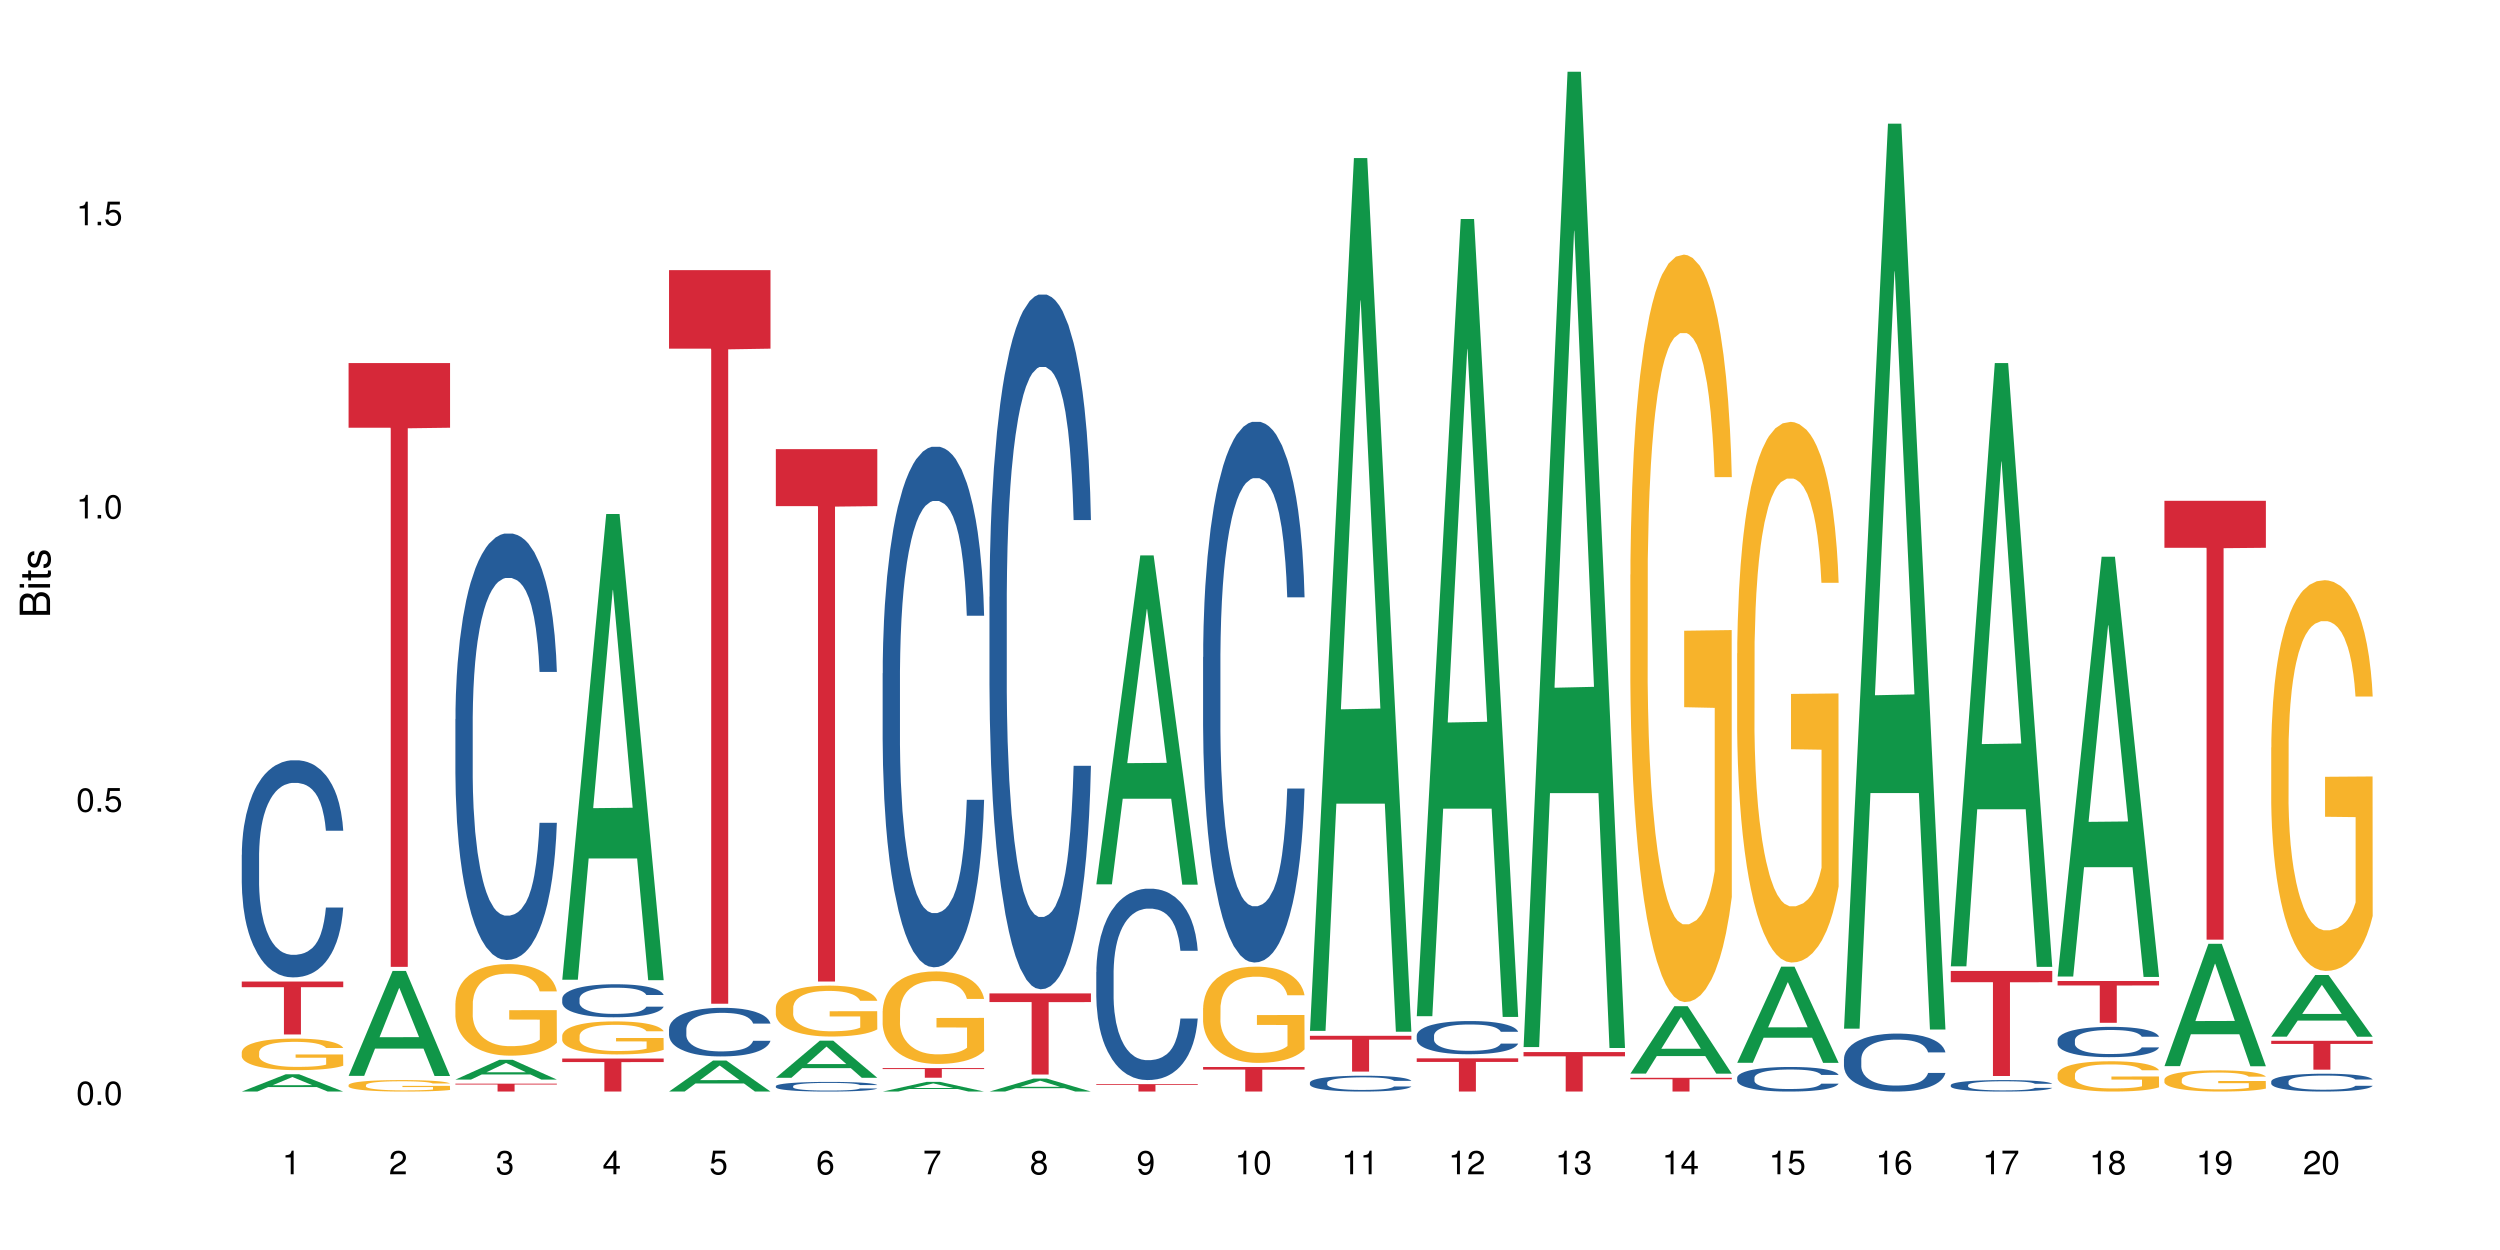 <?xml version="1.0" encoding="UTF-8"?>
<svg xmlns="http://www.w3.org/2000/svg" xmlns:xlink="http://www.w3.org/1999/xlink" width="720pt" height="360pt" viewBox="0 0 720 360" version="1.1">
<defs>
<g>
<symbol overflow="visible" id="glyph0-0">
<path style="stroke:none;" d=""/>
</symbol>
<symbol overflow="visible" id="glyph0-1">
<path style="stroke:none;" d="M 2.641 -6.797 C 2 -6.797 1.422 -6.531 1.078 -6.047 C 0.641 -5.453 0.406 -4.547 0.406 -3.297 C 0.406 -1 1.188 0.219 2.641 0.219 C 4.078 0.219 4.859 -1 4.859 -3.234 C 4.859 -4.562 4.656 -5.438 4.203 -6.047 C 3.844 -6.531 3.281 -6.797 2.641 -6.797 Z M 2.641 -6.047 C 3.547 -6.047 4 -5.125 4 -3.312 C 4 -1.375 3.562 -0.484 2.625 -0.484 C 1.734 -0.484 1.281 -1.422 1.281 -3.281 C 1.281 -5.141 1.734 -6.047 2.641 -6.047 Z M 2.641 -6.047 "/>
</symbol>
<symbol overflow="visible" id="glyph0-2">
<path style="stroke:none;" d="M 1.828 -1 L 0.828 -1 L 0.828 0 L 1.828 0 Z M 1.828 -1 "/>
</symbol>
<symbol overflow="visible" id="glyph0-3">
<path style="stroke:none;" d="M 4.562 -6.797 L 1.062 -6.797 L 0.547 -3.094 L 1.328 -3.094 C 1.719 -3.562 2.047 -3.734 2.578 -3.734 C 3.484 -3.734 4.062 -3.109 4.062 -2.094 C 4.062 -1.125 3.484 -0.531 2.578 -0.531 C 1.828 -0.531 1.375 -0.906 1.188 -1.672 L 0.328 -1.672 C 0.453 -1.109 0.547 -0.844 0.75 -0.594 C 1.125 -0.078 1.828 0.219 2.594 0.219 C 3.969 0.219 4.922 -0.781 4.922 -2.219 C 4.922 -3.562 4.031 -4.484 2.719 -4.484 C 2.25 -4.484 1.859 -4.359 1.469 -4.062 L 1.734 -5.969 L 4.562 -5.969 Z M 4.562 -6.797 "/>
</symbol>
<symbol overflow="visible" id="glyph0-4">
<path style="stroke:none;" d="M 2.484 -4.844 L 2.484 0 L 3.328 0 L 3.328 -6.797 L 2.766 -6.797 C 2.469 -5.75 2.281 -5.609 0.984 -5.453 L 0.984 -4.844 Z M 2.484 -4.844 "/>
</symbol>
<symbol overflow="visible" id="glyph0-5">
<path style="stroke:none;" d="M 4.859 -0.828 L 1.281 -0.828 C 1.359 -1.391 1.672 -1.75 2.5 -2.234 L 3.469 -2.75 C 4.406 -3.266 4.906 -3.969 4.906 -4.812 C 4.906 -5.375 4.672 -5.906 4.266 -6.266 C 3.859 -6.625 3.375 -6.797 2.719 -6.797 C 1.859 -6.797 1.219 -6.5 0.844 -5.922 C 0.609 -5.562 0.5 -5.125 0.484 -4.438 L 1.328 -4.438 C 1.359 -4.906 1.406 -5.188 1.531 -5.406 C 1.75 -5.812 2.188 -6.062 2.703 -6.062 C 3.469 -6.062 4.031 -5.516 4.031 -4.781 C 4.031 -4.25 3.719 -3.797 3.125 -3.438 L 2.234 -2.938 C 0.812 -2.141 0.406 -1.5 0.328 0 L 4.859 0 Z M 4.859 -0.828 "/>
</symbol>
<symbol overflow="visible" id="glyph0-6">
<path style="stroke:none;" d="M 2.125 -3.125 L 2.578 -3.125 C 3.516 -3.125 3.984 -2.703 3.984 -1.891 C 3.984 -1.031 3.469 -0.531 2.578 -0.531 C 1.656 -0.531 1.203 -0.984 1.156 -1.969 L 0.312 -1.969 C 0.344 -1.422 0.438 -1.078 0.609 -0.766 C 0.953 -0.109 1.625 0.219 2.547 0.219 C 3.953 0.219 4.859 -0.609 4.859 -1.906 C 4.859 -2.766 4.516 -3.25 3.703 -3.516 C 4.344 -3.766 4.656 -4.25 4.656 -4.938 C 4.656 -6.109 3.875 -6.797 2.578 -6.797 C 1.203 -6.797 0.484 -6.047 0.453 -4.609 L 1.297 -4.609 C 1.312 -5.016 1.344 -5.25 1.453 -5.453 C 1.641 -5.828 2.062 -6.062 2.594 -6.062 C 3.344 -6.062 3.797 -5.625 3.797 -4.906 C 3.797 -4.422 3.609 -4.141 3.25 -3.984 C 3.016 -3.891 2.719 -3.844 2.125 -3.844 Z M 2.125 -3.125 "/>
</symbol>
<symbol overflow="visible" id="glyph0-7">
<path style="stroke:none;" d="M 3.141 -1.625 L 3.141 0 L 3.984 0 L 3.984 -1.625 L 4.984 -1.625 L 4.984 -2.391 L 3.984 -2.391 L 3.984 -6.797 L 3.359 -6.797 L 0.266 -2.516 L 0.266 -1.625 Z M 3.141 -2.391 L 1 -2.391 L 3.141 -5.359 Z M 3.141 -2.391 "/>
</symbol>
<symbol overflow="visible" id="glyph0-8">
<path style="stroke:none;" d="M 4.781 -5.031 C 4.609 -6.141 3.891 -6.797 2.844 -6.797 C 2.094 -6.797 1.422 -6.438 1.031 -5.828 C 0.609 -5.172 0.406 -4.344 0.406 -3.094 C 0.406 -1.953 0.578 -1.234 0.984 -0.625 C 1.359 -0.078 1.953 0.219 2.703 0.219 C 3.984 0.219 4.922 -0.734 4.922 -2.078 C 4.922 -3.344 4.062 -4.234 2.844 -4.234 C 2.172 -4.234 1.641 -3.969 1.281 -3.469 C 1.281 -5.125 1.828 -6.047 2.797 -6.047 C 3.391 -6.047 3.797 -5.672 3.938 -5.031 Z M 2.734 -3.484 C 3.547 -3.484 4.062 -2.922 4.062 -2 C 4.062 -1.156 3.484 -0.531 2.703 -0.531 C 1.922 -0.531 1.328 -1.188 1.328 -2.047 C 1.328 -2.891 1.906 -3.484 2.734 -3.484 Z M 2.734 -3.484 "/>
</symbol>
<symbol overflow="visible" id="glyph0-9">
<path style="stroke:none;" d="M 4.984 -6.797 L 0.438 -6.797 L 0.438 -5.969 L 4.109 -5.969 C 2.5 -3.656 1.828 -2.234 1.328 0 L 2.219 0 C 2.594 -2.172 3.453 -4.047 4.984 -6.094 Z M 4.984 -6.797 "/>
</symbol>
<symbol overflow="visible" id="glyph0-10">
<path style="stroke:none;" d="M 3.75 -3.578 C 4.453 -4 4.688 -4.344 4.688 -4.984 C 4.688 -6.047 3.844 -6.797 2.641 -6.797 C 1.438 -6.797 0.594 -6.047 0.594 -4.984 C 0.594 -4.359 0.828 -4.016 1.516 -3.578 C 0.734 -3.203 0.359 -2.641 0.359 -1.891 C 0.359 -0.641 1.297 0.219 2.641 0.219 C 3.984 0.219 4.922 -0.641 4.922 -1.875 C 4.922 -2.641 4.531 -3.203 3.75 -3.578 Z M 2.641 -6.047 C 3.359 -6.047 3.812 -5.625 3.812 -4.969 C 3.812 -4.344 3.344 -3.922 2.641 -3.922 C 1.922 -3.922 1.453 -4.344 1.453 -4.984 C 1.453 -5.625 1.922 -6.047 2.641 -6.047 Z M 2.641 -3.203 C 3.484 -3.203 4.062 -2.672 4.062 -1.875 C 4.062 -1.062 3.484 -0.531 2.625 -0.531 C 1.797 -0.531 1.219 -1.078 1.219 -1.875 C 1.219 -2.672 1.797 -3.203 2.641 -3.203 Z M 2.641 -3.203 "/>
</symbol>
<symbol overflow="visible" id="glyph0-11">
<path style="stroke:none;" d="M 0.516 -1.547 C 0.672 -0.438 1.406 0.219 2.438 0.219 C 3.188 0.219 3.859 -0.141 4.266 -0.75 C 4.688 -1.406 4.891 -2.25 4.891 -3.484 C 4.891 -4.625 4.703 -5.359 4.312 -5.953 C 3.938 -6.5 3.344 -6.797 2.594 -6.797 C 1.297 -6.797 0.359 -5.844 0.359 -4.516 C 0.359 -3.25 1.234 -2.344 2.453 -2.344 C 3.094 -2.344 3.562 -2.578 4.016 -3.109 C 4 -1.453 3.469 -0.531 2.5 -0.531 C 1.906 -0.531 1.484 -0.906 1.359 -1.547 Z M 2.578 -6.062 C 3.375 -6.062 3.969 -5.406 3.969 -4.531 C 3.969 -3.688 3.375 -3.094 2.547 -3.094 C 1.734 -3.094 1.234 -3.672 1.234 -4.578 C 1.234 -5.438 1.797 -6.062 2.578 -6.062 Z M 2.578 -6.062 "/>
</symbol>
<symbol overflow="visible" id="glyph1-0">
<path style="stroke:none;" d=""/>
</symbol>
<symbol overflow="visible" id="glyph1-1">
<path style="stroke:none;" d="M 0 -0.953 L 0 -4.891 C 0 -5.719 -0.234 -6.344 -0.734 -6.797 C -1.188 -7.234 -1.812 -7.469 -2.5 -7.469 C -3.547 -7.469 -4.188 -7 -4.625 -5.875 C -4.984 -6.672 -5.641 -7.094 -6.531 -7.094 C -7.156 -7.094 -7.734 -6.859 -8.141 -6.391 C -8.562 -5.938 -8.75 -5.344 -8.75 -4.5 L -8.75 -0.953 Z M -4.984 -2.062 L -7.766 -2.062 L -7.766 -4.219 C -7.766 -4.844 -7.688 -5.203 -7.453 -5.5 C -7.219 -5.812 -6.859 -5.969 -6.375 -5.969 C -5.906 -5.969 -5.531 -5.812 -5.297 -5.5 C -5.062 -5.203 -4.984 -4.844 -4.984 -4.219 Z M -0.984 -2.062 L -4 -2.062 L -4 -4.781 C -4 -5.328 -3.859 -5.688 -3.578 -5.953 C -3.297 -6.219 -2.922 -6.359 -2.484 -6.359 C -2.062 -6.359 -1.688 -6.219 -1.406 -5.953 C -1.109 -5.688 -0.984 -5.328 -0.984 -4.781 Z M -0.984 -2.062 "/>
</symbol>
<symbol overflow="visible" id="glyph1-2">
<path style="stroke:none;" d="M -6.281 -1.797 L -6.281 -0.797 L 0 -0.797 L 0 -1.797 Z M -8.75 -1.797 L -8.75 -0.797 L -7.484 -0.797 L -7.484 -1.797 Z M -8.75 -1.797 "/>
</symbol>
<symbol overflow="visible" id="glyph1-3">
<path style="stroke:none;" d="M -6.281 -3.047 L -6.281 -2.016 L -8.016 -2.016 L -8.016 -1.016 L -6.281 -1.016 L -6.281 -0.172 L -5.469 -0.172 L -5.469 -1.016 L -0.719 -1.016 C -0.078 -1.016 0.281 -1.453 0.281 -2.234 C 0.281 -2.469 0.25 -2.719 0.188 -3.047 L -0.641 -3.047 C -0.609 -2.922 -0.594 -2.766 -0.594 -2.562 C -0.594 -2.141 -0.719 -2.016 -1.156 -2.016 L -5.469 -2.016 L -5.469 -3.047 Z M -6.281 -3.047 "/>
</symbol>
<symbol overflow="visible" id="glyph1-4">
<path style="stroke:none;" d="M -4.531 -5.25 C -5.766 -5.25 -6.469 -4.422 -6.469 -2.969 C -6.469 -1.516 -5.719 -0.562 -4.547 -0.562 C -3.562 -0.562 -3.094 -1.062 -2.734 -2.562 L -2.516 -3.484 C -2.344 -4.188 -2.094 -4.469 -1.625 -4.469 C -1.047 -4.469 -0.641 -3.875 -0.641 -3 C -0.641 -2.453 -0.797 -2 -1.062 -1.75 C -1.25 -1.594 -1.422 -1.531 -1.875 -1.469 L -1.875 -0.406 C -0.422 -0.453 0.281 -1.266 0.281 -2.922 C 0.281 -4.5 -0.5 -5.516 -1.719 -5.516 C -2.656 -5.516 -3.172 -4.984 -3.469 -3.734 L -3.703 -2.766 C -3.891 -1.953 -4.156 -1.609 -4.594 -1.609 C -5.172 -1.609 -5.547 -2.125 -5.547 -2.938 C -5.547 -3.75 -5.203 -4.172 -4.531 -4.203 Z M -4.531 -5.25 "/>
</symbol>
</g>
</defs>
<g id="surface34900">
<rect x="0" y="0" width="720" height="360" style="fill:rgb(100%,100%,100%);fill-opacity:1;stroke:none;"/>
<path style=" stroke:none;fill-rule:nonzero;fill:rgb(6.275%,58.824%,28.235%);fill-opacity:1;" d="M 69.629 314.367 L 69.66 314.359 L 82.305 309.387 L 86.145 309.387 L 98.855 314.371 L 94.391 314.371 L 91.203 313.07 L 77.246 313.07 L 74.125 314.367 L 69.629 314.367 L 78.59 312.531 L 89.926 312.527 L 84.273 310.199 L 84.211 310.195 L 84.148 310.211 L 78.559 312.527 L 78.59 312.531 Z M 69.629 314.367 "/>
<path style=" stroke:none;fill-rule:nonzero;fill:rgb(14.51%,36.078%,60%);fill-opacity:1;" d="M 69.629 246.172 L 69.664 246.113 L 69.664 244.742 L 69.773 242.57 L 70.02 239.828 L 70.27 237.941 L 70.914 234.57 L 71.805 231.312 L 72.73 228.797 L 73.406 227.312 L 74.012 226.168 L 75.402 224.055 L 76.293 222.969 L 77.258 221.996 L 78.434 221.027 L 79.289 220.453 L 81.211 219.539 L 82.637 219.141 L 83.742 218.969 L 86.129 218.969 L 87.555 219.195 L 88.59 219.484 L 89.73 219.941 L 90.691 220.453 L 92.367 221.711 L 93.863 223.312 L 94.543 224.227 L 95.609 225.996 L 96.43 227.711 L 97 229.199 L 97.641 231.312 L 98.211 233.887 L 98.641 236.801 L 98.855 239.258 L 93.863 239.258 L 93.613 236.973 L 93.328 235.199 L 92.793 232.855 L 92.262 231.199 L 91.512 229.543 L 90.836 228.457 L 89.906 227.371 L 89.09 226.684 L 88.234 226.168 L 87.414 225.828 L 85.844 225.484 L 84.027 225.484 L 83.352 225.598 L 81.961 226.055 L 81.211 226.457 L 80.145 227.254 L 79.395 228 L 78.504 229.141 L 77.898 230.113 L 77.148 231.598 L 76.613 232.914 L 76.008 234.801 L 75.652 236.227 L 75.332 237.828 L 75.047 239.715 L 74.832 241.715 L 74.691 243.828 L 74.617 245.887 L 74.617 254.746 L 74.691 256.801 L 74.867 259.203 L 75.332 262.688 L 76.008 265.719 L 76.793 268.117 L 77.543 269.832 L 77.969 270.633 L 78.539 271.547 L 79.43 272.691 L 80.715 273.832 L 81.461 274.289 L 82.602 274.746 L 83.777 274.977 L 85.348 274.977 L 86.734 274.746 L 87.664 274.461 L 88.625 274.004 L 89.945 273.035 L 90.762 272.117 L 91.477 271.031 L 92.012 269.945 L 92.367 269.031 L 92.902 267.262 L 93.328 265.316 L 93.648 263.316 L 93.863 261.375 L 98.855 261.375 L 98.641 263.66 L 98.32 265.891 L 98 267.547 L 97.5 269.547 L 96.93 271.32 L 96.109 273.32 L 95.434 274.633 L 94.543 276.062 L 93.723 277.148 L 92.832 278.121 L 91.512 279.262 L 90.656 279.836 L 89.73 280.348 L 88.625 280.805 L 87.234 281.207 L 85.738 281.434 L 84.348 281.492 L 82.852 281.379 L 81.746 281.148 L 80.285 280.633 L 78.469 279.605 L 77.148 278.52 L 76.117 277.434 L 75.227 276.289 L 74.227 274.746 L 72.945 272.234 L 72.16 270.289 L 71.625 268.691 L 71.02 266.461 L 70.59 264.461 L 70.094 261.262 L 69.734 257.203 L 69.629 254.059 Z M 69.629 246.172 "/>
<path style=" stroke:none;fill-rule:nonzero;fill:rgb(96.863%,70.196%,16.863%);fill-opacity:1;" d="M 69.629 303.008 L 69.664 302.996 L 69.664 302.832 L 69.809 302.457 L 70.164 301.941 L 70.629 301.52 L 71.125 301.188 L 71.445 301.012 L 71.98 300.762 L 72.445 300.582 L 73.621 300.207 L 75.117 299.859 L 75.938 299.707 L 76.863 299.566 L 78.184 299.41 L 78.789 299.352 L 80.641 299.219 L 82.746 299.137 L 85.062 299.109 L 86.129 299.117 L 87.59 299.152 L 89.586 299.242 L 90.727 299.328 L 91.617 299.41 L 92.547 299.52 L 93.688 299.684 L 94.754 299.883 L 95.609 300.082 L 96.465 300.332 L 97.18 300.598 L 97.785 300.887 L 98.32 301.238 L 98.641 301.527 L 98.855 301.82 L 93.898 301.82 L 93.613 301.527 L 93.293 301.305 L 92.758 301.031 L 92.227 300.832 L 91.691 300.672 L 90.691 300.457 L 89.836 300.324 L 88.77 300.207 L 87.734 300.133 L 86.559 300.082 L 85.844 300.066 L 83.957 300.066 L 82.246 300.125 L 81.246 300.191 L 80.535 300.258 L 79.535 300.383 L 78.93 300.48 L 78.574 300.547 L 77.504 300.805 L 76.793 301.039 L 76.402 301.195 L 75.902 301.445 L 75.547 301.668 L 75.152 302 L 74.941 302.25 L 74.656 302.816 L 74.617 304.309 L 74.727 304.625 L 74.941 304.965 L 75.227 305.266 L 75.652 305.582 L 76.078 305.82 L 76.828 306.145 L 77.469 306.363 L 77.969 306.504 L 78.93 306.727 L 79.324 306.801 L 80.25 306.953 L 81.211 307.066 L 82.387 307.168 L 83.277 307.219 L 84.703 307.258 L 86.523 307.258 L 88.66 307.211 L 90.016 307.145 L 90.941 307.078 L 91.547 307.02 L 92.297 306.926 L 92.832 306.844 L 93.328 306.754 L 93.934 306.609 L 93.934 304.625 L 85.133 304.617 L 85.133 303.688 L 98.816 303.68 L 98.855 306.926 L 98.105 307.152 L 97.18 307.367 L 96.289 307.531 L 95.359 307.676 L 94.043 307.832 L 92.973 307.934 L 91.332 308.047 L 89.836 308.121 L 88.27 308.172 L 86.879 308.199 L 85.238 308.207 L 83.777 308.188 L 82.211 308.141 L 80.961 308.074 L 79.82 307.988 L 78.684 307.883 L 77.258 307.707 L 76.328 307.566 L 75.367 307.391 L 74.406 307.184 L 73.551 306.961 L 72.98 306.785 L 72.41 306.586 L 71.805 306.336 L 71.234 306.055 L 70.805 305.797 L 70.414 305.508 L 70.129 305.23 L 69.844 304.859 L 69.699 304.559 L 69.629 304.301 Z M 69.629 303.008 "/>
<path style=" stroke:none;fill-rule:nonzero;fill:rgb(83.922%,15.686%,22.353%);fill-opacity:1;" d="M 69.629 282.672 L 98.855 282.672 L 98.855 284.305 L 86.672 284.32 L 86.672 297.93 L 81.773 297.93 L 81.773 284.332 L 81.703 284.305 L 69.629 284.305 Z M 69.629 282.672 "/>
<path style=" stroke:none;fill-rule:nonzero;fill:rgb(6.275%,58.824%,28.235%);fill-opacity:1;" d="M 100.391 309.852 L 100.422 309.824 L 113.066 279.637 L 116.91 279.637 L 129.617 309.883 L 125.152 309.883 L 121.965 301.988 L 108.012 301.988 L 104.887 309.852 L 100.391 309.852 L 109.352 298.723 L 120.688 298.691 L 115.035 284.578 L 114.973 284.551 L 114.91 284.637 L 109.32 298.691 L 109.352 298.723 Z M 100.391 309.852 "/>
<path style=" stroke:none;fill-rule:nonzero;fill:rgb(96.863%,70.196%,16.863%);fill-opacity:1;" d="M 100.391 312.48 L 100.426 312.477 L 100.426 312.414 L 100.57 312.277 L 100.926 312.094 L 101.391 311.938 L 101.887 311.816 L 102.211 311.754 L 102.742 311.664 L 103.207 311.598 L 104.383 311.461 L 105.879 311.332 L 106.699 311.277 L 107.625 311.227 L 108.945 311.172 L 109.551 311.148 L 111.402 311.102 L 113.508 311.07 L 115.824 311.062 L 116.895 311.062 L 118.355 311.078 L 120.348 311.109 L 121.488 311.141 L 122.383 311.172 L 123.309 311.211 L 124.449 311.27 L 125.516 311.344 L 126.371 311.414 L 127.227 311.504 L 127.941 311.602 L 128.547 311.707 L 129.082 311.836 L 129.402 311.941 L 129.617 312.047 L 124.66 312.047 L 124.375 311.941 L 124.055 311.859 L 123.523 311.758 L 122.988 311.688 L 122.453 311.629 L 121.453 311.551 L 120.598 311.504 L 119.531 311.461 L 118.496 311.434 L 117.32 311.414 L 116.609 311.41 L 114.719 311.41 L 113.008 311.43 L 112.012 311.453 L 111.297 311.477 L 110.301 311.523 L 109.695 311.559 L 109.336 311.586 L 108.27 311.68 L 107.555 311.762 L 107.164 311.82 L 106.664 311.91 L 106.309 311.992 L 105.914 312.113 L 105.703 312.203 L 105.418 312.41 L 105.383 312.953 L 105.488 313.066 L 105.703 313.191 L 105.988 313.301 L 106.414 313.414 L 106.844 313.504 L 107.59 313.621 L 108.23 313.699 L 108.73 313.75 L 109.695 313.832 L 110.086 313.859 L 111.012 313.914 L 111.973 313.957 L 113.152 313.992 L 114.043 314.012 L 115.469 314.027 L 117.285 314.027 L 119.422 314.008 L 120.777 313.984 L 121.703 313.961 L 122.309 313.938 L 123.059 313.906 L 123.594 313.875 L 124.09 313.84 L 124.699 313.789 L 124.699 313.066 L 115.895 313.066 L 115.895 312.727 L 129.582 312.723 L 129.617 313.906 L 128.867 313.988 L 127.941 314.066 L 127.051 314.125 L 126.125 314.176 L 124.805 314.234 L 123.734 314.27 L 122.098 314.312 L 120.598 314.34 L 119.031 314.359 L 117.641 314.367 L 116 314.371 L 114.539 314.363 L 112.973 314.348 L 111.727 314.324 L 110.586 314.293 L 109.445 314.254 L 108.02 314.188 L 107.094 314.137 L 106.129 314.074 L 105.168 314 L 104.312 313.918 L 103.742 313.855 L 103.172 313.781 L 102.566 313.691 L 101.996 313.586 L 101.566 313.496 L 101.176 313.387 L 100.891 313.289 L 100.605 313.152 L 100.465 313.043 L 100.391 312.949 Z M 100.391 312.48 "/>
<path style=" stroke:none;fill-rule:nonzero;fill:rgb(83.922%,15.686%,22.353%);fill-opacity:1;" d="M 100.391 104.57 L 129.617 104.57 L 129.617 123.184 L 117.438 123.348 L 117.438 278.457 L 112.535 278.457 L 112.535 123.508 L 112.465 123.184 L 100.391 123.184 Z M 100.391 104.57 "/>
<path style=" stroke:none;fill-rule:nonzero;fill:rgb(6.275%,58.824%,28.235%);fill-opacity:1;" d="M 131.152 310.922 L 131.184 310.914 L 143.832 305.219 L 147.672 305.219 L 160.379 310.926 L 155.914 310.926 L 152.73 309.438 L 138.773 309.438 L 135.648 310.922 L 131.152 310.922 L 140.113 308.82 L 151.449 308.812 L 145.797 306.148 L 145.734 306.145 L 145.672 306.16 L 140.082 308.812 L 140.113 308.82 Z M 131.152 310.922 "/>
<path style=" stroke:none;fill-rule:nonzero;fill:rgb(14.51%,36.078%,60%);fill-opacity:1;" d="M 131.152 207.105 L 131.191 206.992 L 131.191 204.301 L 131.297 200.035 L 131.547 194.645 L 131.797 190.941 L 132.438 184.316 L 133.328 177.918 L 134.254 172.98 L 134.934 170.059 L 135.539 167.816 L 136.926 163.66 L 137.82 161.527 L 138.781 159.621 L 139.957 157.711 L 140.812 156.59 L 142.738 154.793 L 144.164 154.008 L 145.266 153.668 L 147.656 153.668 L 149.082 154.117 L 150.113 154.68 L 151.254 155.578 L 152.215 156.59 L 153.891 159.059 L 155.387 162.203 L 156.066 163.996 L 157.137 167.477 L 157.953 170.848 L 158.523 173.766 L 159.168 177.918 L 159.738 182.969 L 160.164 188.695 L 160.379 193.523 L 155.387 193.523 L 155.141 189.031 L 154.855 185.551 L 154.32 180.949 L 153.785 177.695 L 153.035 174.438 L 152.359 172.305 L 151.434 170.172 L 150.613 168.824 L 149.758 167.816 L 148.938 167.141 L 147.371 166.469 L 145.551 166.469 L 144.875 166.691 L 143.484 167.59 L 142.738 168.375 L 141.668 169.949 L 140.918 171.406 L 140.027 173.652 L 139.422 175.562 L 138.672 178.48 L 138.141 181.062 L 137.535 184.766 L 137.176 187.574 L 136.855 190.715 L 136.57 194.422 L 136.355 198.352 L 136.215 202.504 L 136.145 206.547 L 136.145 223.945 L 136.215 227.988 L 136.395 232.703 L 136.855 239.551 L 137.535 245.5 L 138.316 250.215 L 139.066 253.582 L 139.492 255.152 L 140.062 256.949 L 140.953 259.195 L 142.238 261.441 L 142.984 262.34 L 144.125 263.238 L 145.301 263.688 L 146.871 263.688 L 148.262 263.238 L 149.188 262.676 L 150.148 261.777 L 151.469 259.867 L 152.289 258.074 L 153 255.941 L 153.535 253.809 L 153.891 252.012 L 154.426 248.531 L 154.855 244.715 L 155.176 240.785 L 155.387 236.969 L 160.379 236.969 L 160.164 241.457 L 159.844 245.836 L 159.523 249.094 L 159.023 253.02 L 158.453 256.5 L 157.633 260.43 L 156.957 263.012 L 156.066 265.82 L 155.246 267.953 L 154.355 269.859 L 153.035 272.105 L 152.18 273.227 L 151.254 274.238 L 150.148 275.137 L 148.758 275.922 L 147.262 276.371 L 145.871 276.484 L 144.375 276.258 L 143.27 275.809 L 141.809 274.801 L 139.992 272.777 L 138.672 270.645 L 137.641 268.512 L 136.75 266.27 L 135.75 263.238 L 134.469 258.297 L 133.684 254.48 L 133.148 251.336 L 132.543 246.961 L 132.117 243.031 L 131.617 236.742 L 131.262 228.773 L 131.152 222.598 Z M 131.152 207.105 "/>
<path style=" stroke:none;fill-rule:nonzero;fill:rgb(96.863%,70.196%,16.863%);fill-opacity:1;" d="M 131.152 288.961 L 131.191 288.938 L 131.191 288.453 L 131.332 287.371 L 131.688 285.875 L 132.152 284.648 L 132.652 283.684 L 132.973 283.18 L 133.508 282.457 L 133.969 281.926 L 135.145 280.844 L 136.641 279.832 L 137.461 279.398 L 138.391 278.988 L 139.707 278.531 L 140.312 278.363 L 142.168 277.977 L 144.27 277.734 L 146.586 277.664 L 147.656 277.688 L 149.117 277.785 L 151.113 278.047 L 152.254 278.289 L 153.145 278.531 L 154.07 278.844 L 155.211 279.324 L 156.281 279.902 L 157.137 280.48 L 157.992 281.203 L 158.703 281.977 L 159.309 282.816 L 159.844 283.828 L 160.164 284.672 L 160.379 285.516 L 155.426 285.516 L 155.141 284.672 L 154.82 284.023 L 154.285 283.227 L 153.75 282.648 L 153.215 282.191 L 152.215 281.566 L 151.363 281.18 L 150.293 280.844 L 149.258 280.625 L 148.082 280.48 L 147.371 280.434 L 145.48 280.434 L 143.77 280.602 L 142.773 280.793 L 142.059 280.988 L 141.062 281.348 L 140.457 281.637 L 140.098 281.832 L 139.031 282.578 L 138.316 283.25 L 137.926 283.711 L 137.426 284.43 L 137.07 285.082 L 136.68 286.047 L 136.465 286.77 L 136.18 288.406 L 136.145 292.742 L 136.25 293.656 L 136.465 294.645 L 136.75 295.512 L 137.176 296.426 L 137.605 297.125 L 138.352 298.066 L 138.996 298.691 L 139.492 299.102 L 140.457 299.75 L 140.848 299.969 L 141.773 300.402 L 142.738 300.738 L 143.914 301.027 L 144.805 301.172 L 146.23 301.293 L 148.047 301.293 L 150.184 301.148 L 151.539 300.953 L 152.465 300.762 L 153.07 300.594 L 153.82 300.328 L 154.355 300.086 L 154.855 299.824 L 155.461 299.414 L 155.461 293.656 L 146.656 293.633 L 146.656 290.934 L 160.344 290.91 L 160.379 300.328 L 159.629 300.98 L 158.703 301.605 L 157.812 302.086 L 156.887 302.496 L 155.566 302.953 L 154.496 303.242 L 152.859 303.582 L 151.363 303.797 L 149.793 303.941 L 148.402 304.016 L 146.766 304.039 L 145.301 303.988 L 143.734 303.844 L 142.488 303.652 L 141.348 303.41 L 140.207 303.098 L 138.781 302.594 L 137.855 302.184 L 136.891 301.676 L 135.93 301.074 L 135.074 300.426 L 134.504 299.918 L 133.934 299.34 L 133.328 298.617 L 132.758 297.801 L 132.328 297.055 L 131.938 296.211 L 131.652 295.414 L 131.367 294.332 L 131.227 293.465 L 131.152 292.719 Z M 131.152 288.961 "/>
<path style=" stroke:none;fill-rule:nonzero;fill:rgb(83.922%,15.686%,22.353%);fill-opacity:1;" d="M 131.152 312.105 L 160.379 312.105 L 160.379 312.348 L 148.199 312.352 L 148.199 314.371 L 143.297 314.371 L 143.297 312.352 L 143.227 312.348 L 131.152 312.348 Z M 131.152 312.105 "/>
<path style=" stroke:none;fill-rule:nonzero;fill:rgb(6.275%,58.824%,28.235%);fill-opacity:1;" d="M 161.918 282.168 L 161.949 282.039 L 174.594 148.035 L 178.434 148.035 L 191.141 282.293 L 186.676 282.293 L 183.492 247.246 L 169.535 247.246 L 166.414 282.168 L 161.918 282.168 L 170.879 232.75 L 182.211 232.625 L 176.559 169.969 L 176.496 169.844 L 176.434 170.223 L 170.848 232.625 L 170.879 232.75 Z M 161.918 282.168 "/>
<path style=" stroke:none;fill-rule:nonzero;fill:rgb(14.51%,36.078%,60%);fill-opacity:1;" d="M 161.918 287.613 L 161.953 287.602 L 161.953 287.395 L 162.059 287.062 L 162.309 286.645 L 162.559 286.359 L 163.199 285.848 L 164.09 285.352 L 165.016 284.969 L 165.695 284.742 L 166.301 284.566 L 167.691 284.246 L 168.582 284.082 L 169.543 283.934 L 170.719 283.785 L 171.574 283.699 L 173.5 283.559 L 174.926 283.5 L 176.031 283.473 L 178.418 283.473 L 179.844 283.508 L 180.875 283.551 L 182.016 283.621 L 182.98 283.699 L 184.652 283.891 L 186.152 284.133 L 186.828 284.273 L 187.898 284.543 L 188.719 284.805 L 189.289 285.027 L 189.93 285.352 L 190.5 285.742 L 190.926 286.188 L 191.141 286.559 L 186.152 286.559 L 185.902 286.211 L 185.617 285.941 L 185.082 285.586 L 184.547 285.332 L 183.797 285.082 L 183.121 284.914 L 182.195 284.75 L 181.375 284.645 L 180.52 284.566 L 179.699 284.516 L 178.133 284.465 L 176.316 284.465 L 175.637 284.48 L 174.246 284.551 L 173.5 284.613 L 172.43 284.734 L 171.68 284.848 L 170.789 285.02 L 170.184 285.168 L 169.438 285.395 L 168.902 285.594 L 168.297 285.883 L 167.938 286.098 L 167.617 286.344 L 167.332 286.629 L 167.121 286.934 L 166.977 287.254 L 166.906 287.566 L 166.906 288.914 L 166.977 289.23 L 167.156 289.594 L 167.617 290.125 L 168.297 290.586 L 169.078 290.949 L 169.828 291.211 L 170.254 291.332 L 170.824 291.473 L 171.719 291.645 L 173 291.82 L 173.75 291.891 L 174.891 291.961 L 176.066 291.996 L 177.633 291.996 L 179.023 291.961 L 179.949 291.914 L 180.91 291.848 L 182.23 291.699 L 183.051 291.559 L 183.762 291.395 L 184.297 291.23 L 184.652 291.09 L 185.188 290.82 L 185.617 290.523 L 185.938 290.219 L 186.152 289.926 L 191.141 289.926 L 190.926 290.273 L 190.605 290.613 L 190.285 290.863 L 189.785 291.168 L 189.215 291.438 L 188.395 291.742 L 187.719 291.941 L 186.828 292.16 L 186.008 292.324 L 185.117 292.473 L 183.797 292.645 L 182.945 292.734 L 182.016 292.812 L 180.91 292.883 L 179.523 292.941 L 178.023 292.977 L 176.637 292.984 L 175.137 292.969 L 174.035 292.934 L 172.574 292.855 L 170.754 292.699 L 169.438 292.535 L 168.402 292.367 L 167.512 292.195 L 166.516 291.961 L 165.23 291.578 L 164.445 291.281 L 163.91 291.039 L 163.305 290.699 L 162.879 290.395 L 162.379 289.906 L 162.023 289.289 L 161.918 288.812 Z M 161.918 287.613 "/>
<path style=" stroke:none;fill-rule:nonzero;fill:rgb(96.863%,70.196%,16.863%);fill-opacity:1;" d="M 161.918 298.238 L 161.953 298.23 L 161.953 298.059 L 162.094 297.668 L 162.449 297.129 L 162.914 296.684 L 163.414 296.336 L 163.734 296.156 L 164.27 295.895 L 164.73 295.703 L 165.906 295.312 L 167.406 294.945 L 168.223 294.789 L 169.152 294.645 L 170.469 294.477 L 171.074 294.418 L 172.93 294.277 L 175.031 294.191 L 177.348 294.164 L 178.418 294.172 L 179.879 294.207 L 181.875 294.305 L 183.016 294.391 L 183.906 294.477 L 184.832 294.59 L 185.973 294.766 L 187.043 294.973 L 187.898 295.18 L 188.754 295.441 L 189.465 295.719 L 190.07 296.023 L 190.605 296.391 L 190.926 296.691 L 191.141 296.996 L 186.188 296.996 L 185.902 296.691 L 185.582 296.457 L 185.047 296.172 L 184.512 295.965 L 183.977 295.797 L 182.98 295.574 L 182.125 295.434 L 181.055 295.312 L 180.02 295.234 L 178.844 295.18 L 178.133 295.164 L 176.242 295.164 L 174.531 295.227 L 173.535 295.293 L 172.82 295.363 L 171.824 295.496 L 171.219 295.598 L 170.863 295.668 L 169.793 295.938 L 169.078 296.18 L 168.688 296.344 L 168.188 296.605 L 167.832 296.84 L 167.441 297.188 L 167.227 297.449 L 166.941 298.039 L 166.906 299.605 L 167.012 299.934 L 167.227 300.289 L 167.512 300.602 L 167.938 300.934 L 168.367 301.184 L 169.117 301.523 L 169.758 301.75 L 170.254 301.898 L 171.219 302.133 L 171.609 302.211 L 172.535 302.367 L 173.5 302.488 L 174.676 302.594 L 175.566 302.645 L 176.992 302.688 L 178.809 302.688 L 180.949 302.637 L 182.301 302.566 L 183.227 302.496 L 183.836 302.438 L 184.582 302.34 L 185.117 302.254 L 185.617 302.156 L 186.223 302.012 L 186.223 299.934 L 177.418 299.926 L 177.418 298.953 L 191.105 298.941 L 191.141 302.34 L 190.391 302.574 L 189.465 302.801 L 188.574 302.973 L 187.648 303.121 L 186.328 303.289 L 185.262 303.391 L 183.621 303.512 L 182.125 303.59 L 180.555 303.645 L 179.164 303.668 L 177.527 303.68 L 176.066 303.66 L 174.496 303.609 L 173.25 303.539 L 172.109 303.453 L 170.969 303.34 L 169.543 303.156 L 168.617 303.008 L 167.652 302.828 L 166.691 302.609 L 165.836 302.375 L 165.266 302.191 L 164.695 301.984 L 164.09 301.723 L 163.52 301.43 L 163.094 301.16 L 162.699 300.855 L 162.414 300.566 L 162.129 300.176 L 161.988 299.863 L 161.918 299.594 Z M 161.918 298.238 "/>
<path style=" stroke:none;fill-rule:nonzero;fill:rgb(83.922%,15.686%,22.353%);fill-opacity:1;" d="M 161.918 304.859 L 191.141 304.859 L 191.141 305.875 L 178.961 305.887 L 178.961 314.371 L 174.059 314.371 L 174.059 305.895 L 173.988 305.875 L 161.918 305.875 Z M 161.918 304.859 "/>
<path style=" stroke:none;fill-rule:nonzero;fill:rgb(6.275%,58.824%,28.235%);fill-opacity:1;" d="M 192.68 314.363 L 192.711 314.355 L 205.355 305.434 L 209.195 305.434 L 221.902 314.371 L 217.438 314.371 L 214.254 312.039 L 200.297 312.039 L 197.176 314.363 L 192.68 314.363 L 201.641 311.074 L 212.973 311.062 L 207.32 306.895 L 207.258 306.887 L 207.195 306.91 L 201.609 311.062 L 201.641 311.074 Z M 192.68 314.363 "/>
<path style=" stroke:none;fill-rule:nonzero;fill:rgb(14.51%,36.078%,60%);fill-opacity:1;" d="M 192.68 296.348 L 192.715 296.336 L 192.715 296.027 L 192.82 295.543 L 193.07 294.926 L 193.32 294.504 L 193.961 293.75 L 194.852 293.02 L 195.777 292.457 L 196.457 292.125 L 197.062 291.871 L 198.453 291.395 L 199.344 291.152 L 200.305 290.938 L 201.48 290.719 L 202.336 290.59 L 204.262 290.387 L 205.688 290.297 L 206.793 290.258 L 209.18 290.258 L 210.605 290.309 L 211.637 290.371 L 212.777 290.477 L 213.742 290.59 L 215.418 290.871 L 216.914 291.23 L 217.59 291.434 L 218.66 291.832 L 219.48 292.215 L 220.051 292.547 L 220.691 293.02 L 221.262 293.598 L 221.688 294.25 L 221.902 294.801 L 216.914 294.801 L 216.664 294.289 L 216.379 293.891 L 215.844 293.367 L 215.309 292.996 L 214.562 292.625 L 213.883 292.383 L 212.957 292.137 L 212.137 291.984 L 211.281 291.871 L 210.461 291.793 L 208.895 291.715 L 207.078 291.715 L 206.398 291.742 L 205.008 291.844 L 204.262 291.934 L 203.191 292.113 L 202.445 292.277 L 201.551 292.535 L 200.945 292.754 L 200.199 293.086 L 199.664 293.379 L 199.059 293.801 L 198.703 294.121 L 198.379 294.48 L 198.094 294.902 L 197.883 295.348 L 197.738 295.824 L 197.668 296.285 L 197.668 298.266 L 197.738 298.727 L 197.918 299.266 L 198.379 300.043 L 199.059 300.723 L 199.844 301.262 L 200.59 301.645 L 201.02 301.824 L 201.59 302.027 L 202.48 302.285 L 203.762 302.539 L 204.512 302.641 L 205.652 302.742 L 206.828 302.797 L 208.395 302.797 L 209.785 302.742 L 210.711 302.68 L 211.676 302.578 L 212.992 302.359 L 213.812 302.156 L 214.523 301.914 L 215.059 301.668 L 215.418 301.465 L 215.949 301.066 L 216.379 300.633 L 216.699 300.184 L 216.914 299.75 L 221.902 299.75 L 221.688 300.262 L 221.367 300.762 L 221.047 301.133 L 220.547 301.578 L 219.977 301.977 L 219.16 302.426 L 218.48 302.719 L 217.59 303.039 L 216.77 303.281 L 215.879 303.5 L 214.562 303.754 L 213.707 303.883 L 212.777 303.996 L 211.676 304.102 L 210.285 304.191 L 208.789 304.242 L 207.398 304.254 L 205.902 304.227 L 204.797 304.176 L 203.336 304.062 L 201.516 303.832 L 200.199 303.59 L 199.164 303.344 L 198.273 303.09 L 197.277 302.742 L 195.992 302.18 L 195.207 301.746 L 194.676 301.387 L 194.07 300.891 L 193.641 300.441 L 193.141 299.727 L 192.785 298.816 L 192.68 298.113 Z M 192.68 296.348 "/>
<path style=" stroke:none;fill-rule:nonzero;fill:rgb(83.922%,15.686%,22.353%);fill-opacity:1;" d="M 192.68 77.801 L 221.902 77.801 L 221.902 100.414 L 209.723 100.613 L 209.723 289.078 L 204.824 289.078 L 204.824 100.812 L 204.75 100.414 L 192.68 100.414 Z M 192.68 77.801 "/>
<path style=" stroke:none;fill-rule:nonzero;fill:rgb(6.275%,58.824%,28.235%);fill-opacity:1;" d="M 223.441 310.398 L 223.473 310.391 L 236.117 299.703 L 239.957 299.703 L 252.664 310.41 L 248.199 310.41 L 245.016 307.613 L 231.059 307.613 L 227.938 310.398 L 223.441 310.398 L 232.402 306.457 L 243.734 306.449 L 238.086 301.453 L 238.023 301.441 L 237.961 301.473 L 232.371 306.449 L 232.402 306.457 Z M 223.441 310.398 "/>
<path style=" stroke:none;fill-rule:nonzero;fill:rgb(14.51%,36.078%,60%);fill-opacity:1;" d="M 223.441 312.801 L 223.477 312.797 L 223.477 312.734 L 223.582 312.641 L 223.832 312.516 L 224.082 312.434 L 224.723 312.281 L 225.613 312.137 L 226.543 312.027 L 227.219 311.961 L 227.824 311.91 L 229.215 311.816 L 230.105 311.766 L 231.066 311.723 L 232.242 311.68 L 233.098 311.656 L 235.023 311.613 L 236.449 311.598 L 237.555 311.59 L 239.941 311.59 L 241.367 311.598 L 242.402 311.613 L 243.543 311.633 L 244.504 311.656 L 246.18 311.711 L 247.676 311.781 L 248.352 311.824 L 249.422 311.902 L 250.242 311.977 L 250.812 312.043 L 251.453 312.137 L 252.023 312.254 L 252.449 312.383 L 252.664 312.492 L 247.676 312.492 L 247.426 312.391 L 247.141 312.312 L 246.605 312.207 L 246.07 312.133 L 245.324 312.059 L 244.645 312.012 L 243.719 311.961 L 242.898 311.934 L 242.043 311.91 L 241.227 311.895 L 239.656 311.879 L 237.84 311.879 L 237.16 311.883 L 235.773 311.902 L 235.023 311.922 L 233.953 311.957 L 233.207 311.992 L 232.316 312.043 L 231.711 312.086 L 230.961 312.152 L 230.426 312.211 L 229.82 312.293 L 229.465 312.355 L 229.145 312.426 L 228.859 312.512 L 228.645 312.602 L 228.5 312.695 L 228.43 312.785 L 228.43 313.18 L 228.5 313.273 L 228.68 313.379 L 229.145 313.535 L 229.82 313.668 L 230.605 313.777 L 231.352 313.852 L 231.781 313.887 L 232.352 313.93 L 233.242 313.98 L 234.523 314.031 L 235.273 314.051 L 236.414 314.07 L 237.59 314.082 L 239.156 314.082 L 240.547 314.07 L 241.473 314.059 L 242.438 314.039 L 243.754 313.996 L 244.574 313.953 L 245.289 313.906 L 245.82 313.855 L 246.18 313.816 L 246.715 313.738 L 247.141 313.652 L 247.461 313.562 L 247.676 313.477 L 252.664 313.477 L 252.449 313.578 L 252.129 313.676 L 251.809 313.75 L 251.312 313.84 L 250.742 313.918 L 249.922 314.008 L 249.242 314.066 L 248.352 314.129 L 247.531 314.176 L 246.641 314.219 L 245.324 314.27 L 244.469 314.297 L 243.543 314.32 L 242.438 314.34 L 241.047 314.359 L 239.551 314.367 L 238.16 314.371 L 236.664 314.367 L 235.559 314.355 L 234.098 314.332 L 232.281 314.285 L 230.961 314.238 L 229.926 314.191 L 229.035 314.141 L 228.039 314.07 L 226.754 313.957 L 225.973 313.871 L 225.438 313.801 L 224.832 313.703 L 224.402 313.613 L 223.902 313.469 L 223.547 313.289 L 223.441 313.148 Z M 223.441 312.801 "/>
<path style=" stroke:none;fill-rule:nonzero;fill:rgb(96.863%,70.196%,16.863%);fill-opacity:1;" d="M 223.441 290.141 L 223.477 290.125 L 223.477 289.855 L 223.617 289.254 L 223.977 288.426 L 224.438 287.742 L 224.938 287.207 L 225.258 286.926 L 225.793 286.523 L 226.258 286.227 L 227.434 285.625 L 228.93 285.062 L 229.75 284.82 L 230.676 284.594 L 231.996 284.34 L 232.602 284.246 L 234.453 284.031 L 236.555 283.898 L 238.871 283.855 L 239.941 283.871 L 241.402 283.922 L 243.398 284.07 L 244.539 284.203 L 245.43 284.34 L 246.355 284.512 L 247.496 284.781 L 248.566 285.102 L 249.422 285.422 L 250.277 285.824 L 250.988 286.254 L 251.598 286.723 L 252.129 287.285 L 252.449 287.754 L 252.664 288.223 L 247.711 288.223 L 247.426 287.754 L 247.105 287.395 L 246.57 286.949 L 246.035 286.629 L 245.5 286.375 L 244.504 286.027 L 243.648 285.812 L 242.578 285.625 L 241.547 285.504 L 240.371 285.422 L 239.656 285.398 L 237.77 285.398 L 236.059 285.492 L 235.059 285.598 L 234.348 285.703 L 233.348 285.906 L 232.742 286.066 L 232.387 286.176 L 231.316 286.59 L 230.605 286.965 L 230.211 287.219 L 229.715 287.621 L 229.355 287.98 L 228.965 288.52 L 228.75 288.918 L 228.465 289.832 L 228.43 292.242 L 228.539 292.75 L 228.75 293.301 L 229.035 293.781 L 229.465 294.293 L 229.891 294.68 L 230.641 295.203 L 231.281 295.551 L 231.781 295.777 L 232.742 296.141 L 233.133 296.262 L 234.062 296.5 L 235.023 296.688 L 236.199 296.848 L 237.09 296.93 L 238.516 296.996 L 240.332 296.996 L 242.473 296.918 L 243.828 296.809 L 244.754 296.703 L 245.359 296.609 L 246.105 296.461 L 246.641 296.328 L 247.141 296.18 L 247.746 295.953 L 247.746 292.75 L 238.945 292.738 L 238.945 291.238 L 252.629 291.223 L 252.664 296.461 L 251.918 296.824 L 250.988 297.172 L 250.098 297.438 L 249.172 297.668 L 247.855 297.922 L 246.785 298.082 L 245.145 298.27 L 243.648 298.391 L 242.082 298.469 L 240.691 298.512 L 239.051 298.523 L 237.59 298.496 L 236.02 298.418 L 234.773 298.309 L 233.633 298.176 L 232.492 298 L 231.066 297.719 L 230.141 297.492 L 229.18 297.211 L 228.215 296.875 L 227.359 296.516 L 226.789 296.234 L 226.219 295.91 L 225.613 295.512 L 225.043 295.055 L 224.617 294.641 L 224.227 294.172 L 223.941 293.727 L 223.656 293.125 L 223.512 292.645 L 223.441 292.227 Z M 223.441 290.141 "/>
<path style=" stroke:none;fill-rule:nonzero;fill:rgb(83.922%,15.686%,22.353%);fill-opacity:1;" d="M 223.441 129.352 L 252.664 129.352 L 252.664 145.762 L 240.484 145.906 L 240.484 282.676 L 235.586 282.676 L 235.586 146.051 L 235.516 145.762 L 223.441 145.762 Z M 223.441 129.352 "/>
<path style=" stroke:none;fill-rule:nonzero;fill:rgb(6.275%,58.824%,28.235%);fill-opacity:1;" d="M 254.203 314.367 L 254.234 314.367 L 266.879 311.574 L 270.719 311.574 L 283.426 314.371 L 278.961 314.371 L 275.777 313.641 L 261.82 313.641 L 258.699 314.367 L 254.203 314.367 L 263.164 313.34 L 274.496 313.336 L 268.848 312.031 L 268.785 312.027 L 268.723 312.035 L 263.133 313.336 L 263.164 313.34 Z M 254.203 314.367 "/>
<path style=" stroke:none;fill-rule:nonzero;fill:rgb(14.51%,36.078%,60%);fill-opacity:1;" d="M 254.203 193.902 L 254.238 193.766 L 254.238 190.477 L 254.344 185.27 L 254.594 178.691 L 254.844 174.172 L 255.484 166.086 L 256.379 158.277 L 257.305 152.246 L 257.98 148.684 L 258.586 145.941 L 259.977 140.871 L 260.867 138.27 L 261.828 135.941 L 263.008 133.609 L 263.859 132.238 L 265.785 130.047 L 267.211 129.09 L 268.316 128.676 L 270.703 128.676 L 272.129 129.227 L 273.164 129.91 L 274.305 131.008 L 275.266 132.238 L 276.941 135.254 L 278.438 139.09 L 279.113 141.285 L 280.184 145.531 L 281.004 149.645 L 281.574 153.207 L 282.215 158.277 L 282.785 164.441 L 283.215 171.43 L 283.426 177.324 L 278.438 177.324 L 278.188 171.84 L 277.902 167.594 L 277.367 161.977 L 276.836 158 L 276.086 154.027 L 275.41 151.426 L 274.48 148.82 L 273.66 147.176 L 272.809 145.941 L 271.988 145.121 L 270.418 144.297 L 268.602 144.297 L 267.926 144.574 L 266.535 145.668 L 265.785 146.629 L 264.715 148.547 L 263.969 150.328 L 263.078 153.07 L 262.473 155.398 L 261.723 158.961 L 261.188 162.113 L 260.582 166.633 L 260.227 170.059 L 259.906 173.898 L 259.621 178.418 L 259.406 183.215 L 259.266 188.285 L 259.191 193.219 L 259.191 214.457 L 259.266 219.391 L 259.441 225.145 L 259.906 233.504 L 260.582 240.766 L 261.367 246.523 L 262.113 250.633 L 262.543 252.551 L 263.113 254.742 L 264.004 257.484 L 265.285 260.227 L 266.035 261.32 L 267.176 262.418 L 268.352 262.965 L 269.922 262.965 L 271.309 262.418 L 272.238 261.73 L 273.199 260.637 L 274.516 258.305 L 275.336 256.113 L 276.051 253.512 L 276.586 250.906 L 276.941 248.715 L 277.477 244.465 L 277.902 239.809 L 278.223 235.012 L 278.438 230.352 L 283.426 230.352 L 283.215 235.832 L 282.895 241.18 L 282.57 245.152 L 282.074 249.949 L 281.504 254.195 L 280.684 258.992 L 280.008 262.145 L 279.113 265.57 L 278.297 268.172 L 277.402 270.5 L 276.086 273.242 L 275.23 274.613 L 274.305 275.848 L 273.199 276.941 L 271.809 277.902 L 270.312 278.449 L 268.922 278.586 L 267.426 278.312 L 266.32 277.766 L 264.859 276.531 L 263.043 274.066 L 261.723 271.461 L 260.688 268.859 L 259.797 266.117 L 258.801 262.418 L 257.516 256.387 L 256.734 251.73 L 256.199 247.891 L 255.594 242.547 L 255.164 237.754 L 254.668 230.078 L 254.309 220.348 L 254.203 212.812 Z M 254.203 193.902 "/>
<path style=" stroke:none;fill-rule:nonzero;fill:rgb(96.863%,70.196%,16.863%);fill-opacity:1;" d="M 254.203 291.18 L 254.238 291.156 L 254.238 290.672 L 254.383 289.574 L 254.738 288.066 L 255.199 286.824 L 255.699 285.852 L 256.02 285.34 L 256.555 284.609 L 257.02 284.074 L 258.195 282.98 L 259.691 281.957 L 260.512 281.52 L 261.438 281.105 L 262.758 280.641 L 263.363 280.473 L 265.215 280.082 L 267.316 279.84 L 269.637 279.766 L 270.703 279.789 L 272.164 279.887 L 274.16 280.156 L 275.301 280.398 L 276.191 280.641 L 277.117 280.957 L 278.258 281.445 L 279.328 282.031 L 280.184 282.613 L 281.039 283.344 L 281.754 284.121 L 282.359 284.977 L 282.895 285.996 L 283.215 286.848 L 283.426 287.699 L 278.473 287.699 L 278.188 286.848 L 277.867 286.191 L 277.332 285.387 L 276.797 284.805 L 276.266 284.344 L 275.266 283.711 L 274.41 283.32 L 273.34 282.98 L 272.309 282.762 L 271.133 282.613 L 270.418 282.566 L 268.531 282.566 L 266.82 282.734 L 265.82 282.93 L 265.109 283.125 L 264.109 283.488 L 263.504 283.781 L 263.148 283.977 L 262.078 284.73 L 261.367 285.414 L 260.973 285.875 L 260.477 286.605 L 260.121 287.262 L 259.727 288.238 L 259.512 288.965 L 259.227 290.621 L 259.191 295.004 L 259.301 295.93 L 259.512 296.926 L 259.797 297.801 L 260.227 298.727 L 260.652 299.434 L 261.402 300.383 L 262.043 301.016 L 262.543 301.43 L 263.504 302.086 L 263.898 302.305 L 264.824 302.742 L 265.785 303.086 L 266.961 303.375 L 267.852 303.523 L 269.277 303.645 L 271.098 303.645 L 273.234 303.496 L 274.59 303.305 L 275.516 303.109 L 276.121 302.938 L 276.871 302.672 L 277.402 302.426 L 277.902 302.16 L 278.508 301.746 L 278.508 295.93 L 269.707 295.902 L 269.707 293.176 L 283.391 293.152 L 283.426 302.672 L 282.68 303.328 L 281.754 303.961 L 280.859 304.445 L 279.934 304.859 L 278.617 305.324 L 277.547 305.617 L 275.906 305.957 L 274.41 306.176 L 272.844 306.32 L 271.453 306.395 L 269.812 306.418 L 268.352 306.371 L 266.785 306.223 L 265.535 306.027 L 264.395 305.785 L 263.254 305.469 L 261.828 304.957 L 260.902 304.543 L 259.941 304.035 L 258.98 303.426 L 258.125 302.77 L 257.555 302.258 L 256.984 301.672 L 256.379 300.941 L 255.809 300.113 L 255.379 299.359 L 254.988 298.508 L 254.703 297.703 L 254.418 296.609 L 254.273 295.734 L 254.203 294.98 Z M 254.203 291.18 "/>
<path style=" stroke:none;fill-rule:nonzero;fill:rgb(83.922%,15.686%,22.353%);fill-opacity:1;" d="M 254.203 307.598 L 283.426 307.598 L 283.426 307.898 L 271.246 307.898 L 271.246 310.395 L 266.348 310.395 L 266.348 307.902 L 266.277 307.898 L 254.203 307.898 Z M 254.203 307.598 "/>
<path style=" stroke:none;fill-rule:nonzero;fill:rgb(6.275%,58.824%,28.235%);fill-opacity:1;" d="M 284.965 314.367 L 284.996 314.363 L 297.641 310.641 L 301.48 310.641 L 314.191 314.371 L 309.727 314.371 L 306.539 313.398 L 292.582 313.398 L 289.461 314.367 L 284.965 314.367 L 293.926 312.996 L 305.262 312.992 L 299.609 311.25 L 299.547 311.246 L 299.484 311.258 L 293.895 312.992 L 293.926 312.996 Z M 284.965 314.367 "/>
<path style=" stroke:none;fill-rule:nonzero;fill:rgb(14.51%,36.078%,60%);fill-opacity:1;" d="M 284.965 171.902 L 285 171.719 L 285 167.332 L 285.109 160.379 L 285.355 151.602 L 285.605 145.566 L 286.25 134.777 L 287.141 124.355 L 288.066 116.309 L 288.742 111.551 L 289.348 107.895 L 290.738 101.129 L 291.629 97.652 L 292.594 94.547 L 293.77 91.438 L 294.625 89.609 L 296.547 86.68 L 297.973 85.402 L 299.078 84.852 L 301.465 84.852 L 302.891 85.586 L 303.926 86.5 L 305.066 87.961 L 306.027 89.609 L 307.703 93.629 L 309.199 98.75 L 309.879 101.676 L 310.945 107.348 L 311.766 112.832 L 312.336 117.586 L 312.977 124.355 L 313.547 132.582 L 313.977 141.91 L 314.191 149.773 L 309.199 149.773 L 308.949 142.457 L 308.664 136.789 L 308.133 129.293 L 307.598 123.988 L 306.848 118.684 L 306.172 115.211 L 305.242 111.734 L 304.426 109.543 L 303.57 107.895 L 302.75 106.797 L 301.18 105.699 L 299.363 105.699 L 298.688 106.066 L 297.297 107.531 L 296.547 108.809 L 295.48 111.371 L 294.73 113.746 L 293.84 117.406 L 293.234 120.512 L 292.484 125.27 L 291.949 129.473 L 291.344 135.508 L 290.988 140.082 L 290.668 145.203 L 290.383 151.238 L 290.168 157.637 L 290.027 164.402 L 289.953 170.988 L 289.953 199.332 L 290.027 205.918 L 290.203 213.598 L 290.668 224.754 L 291.344 234.445 L 292.129 242.125 L 292.879 247.613 L 293.305 250.172 L 293.875 253.098 L 294.766 256.758 L 296.051 260.414 L 296.797 261.879 L 297.938 263.34 L 299.113 264.07 L 300.684 264.07 L 302.07 263.34 L 303 262.426 L 303.961 260.965 L 305.281 257.855 L 306.098 254.93 L 306.812 251.453 L 307.348 247.98 L 307.703 245.055 L 308.238 239.383 L 308.664 233.164 L 308.984 226.766 L 309.199 220.547 L 314.191 220.547 L 313.977 227.863 L 313.656 234.996 L 313.336 240.297 L 312.836 246.699 L 312.266 252.367 L 311.445 258.77 L 310.77 262.977 L 309.879 267.547 L 309.059 271.02 L 308.168 274.129 L 306.848 277.789 L 305.992 279.617 L 305.066 281.262 L 303.961 282.727 L 302.57 284.004 L 301.074 284.738 L 299.684 284.918 L 298.188 284.555 L 297.082 283.824 L 295.621 282.176 L 293.805 278.887 L 292.484 275.41 L 291.453 271.938 L 290.562 268.277 L 289.562 263.34 L 288.281 255.293 L 287.496 249.074 L 286.961 243.957 L 286.355 236.824 L 285.926 230.422 L 285.43 220.18 L 285.074 207.195 L 284.965 197.141 Z M 284.965 171.902 "/>
<path style=" stroke:none;fill-rule:nonzero;fill:rgb(83.922%,15.686%,22.353%);fill-opacity:1;" d="M 284.965 286.098 L 314.191 286.098 L 314.191 288.602 L 302.012 288.621 L 302.012 309.461 L 297.109 309.461 L 297.109 288.645 L 297.039 288.602 L 284.965 288.602 Z M 284.965 286.098 "/>
<path style=" stroke:none;fill-rule:nonzero;fill:rgb(6.275%,58.824%,28.235%);fill-opacity:1;" d="M 315.727 254.691 L 315.758 254.602 L 328.402 159.953 L 332.246 159.953 L 344.953 254.781 L 340.488 254.781 L 337.301 230.027 L 323.348 230.027 L 320.223 254.691 L 315.727 254.691 L 324.688 219.789 L 336.023 219.699 L 330.371 175.445 L 330.309 175.359 L 330.246 175.625 L 324.656 219.699 L 324.688 219.789 Z M 315.727 254.691 "/>
<path style=" stroke:none;fill-rule:nonzero;fill:rgb(14.51%,36.078%,60%);fill-opacity:1;" d="M 315.727 279.934 L 315.762 279.883 L 315.762 278.676 L 315.871 276.762 L 316.121 274.344 L 316.371 272.68 L 317.012 269.711 L 317.902 266.84 L 318.828 264.625 L 319.504 263.312 L 320.109 262.305 L 321.5 260.441 L 322.391 259.484 L 323.355 258.629 L 324.531 257.773 L 325.387 257.27 L 327.309 256.465 L 328.734 256.113 L 329.84 255.961 L 332.23 255.961 L 333.652 256.16 L 334.688 256.414 L 335.828 256.816 L 336.789 257.27 L 338.465 258.379 L 339.961 259.789 L 340.641 260.594 L 341.707 262.156 L 342.527 263.668 L 343.098 264.977 L 343.738 266.84 L 344.309 269.105 L 344.738 271.676 L 344.953 273.84 L 339.961 273.84 L 339.711 271.824 L 339.43 270.266 L 338.895 268.199 L 338.359 266.738 L 337.609 265.277 L 336.934 264.32 L 336.008 263.363 L 335.188 262.758 L 334.332 262.305 L 333.512 262.004 L 331.945 261.703 L 330.125 261.703 L 329.449 261.801 L 328.059 262.207 L 327.309 262.559 L 326.242 263.262 L 325.492 263.918 L 324.602 264.926 L 323.996 265.781 L 323.246 267.09 L 322.715 268.25 L 322.105 269.91 L 321.75 271.172 L 321.43 272.582 L 321.145 274.242 L 320.93 276.004 L 320.789 277.871 L 320.719 279.684 L 320.719 287.488 L 320.789 289.301 L 320.965 291.418 L 321.43 294.488 L 322.105 297.16 L 322.891 299.273 L 323.641 300.785 L 324.066 301.492 L 324.637 302.297 L 325.527 303.305 L 326.812 304.312 L 327.559 304.715 L 328.699 305.117 L 329.875 305.32 L 331.445 305.32 L 332.836 305.117 L 333.762 304.863 L 334.723 304.461 L 336.043 303.605 L 336.863 302.801 L 337.574 301.844 L 338.109 300.887 L 338.465 300.082 L 339 298.52 L 339.43 296.809 L 339.75 295.043 L 339.961 293.332 L 344.953 293.332 L 344.738 295.348 L 344.418 297.309 L 344.098 298.77 L 343.598 300.535 L 343.027 302.094 L 342.207 303.859 L 341.531 305.016 L 340.641 306.273 L 339.82 307.23 L 338.93 308.09 L 337.609 309.098 L 336.754 309.598 L 335.828 310.055 L 334.723 310.457 L 333.332 310.809 L 331.836 311.008 L 330.445 311.059 L 328.949 310.961 L 327.844 310.758 L 326.383 310.305 L 324.566 309.398 L 323.246 308.441 L 322.215 307.484 L 321.324 306.477 L 320.324 305.117 L 319.043 302.902 L 318.258 301.188 L 317.723 299.777 L 317.117 297.812 L 316.691 296.051 L 316.191 293.23 L 315.836 289.656 L 315.727 286.883 Z M 315.727 279.934 "/>
<path style=" stroke:none;fill-rule:nonzero;fill:rgb(83.922%,15.686%,22.353%);fill-opacity:1;" d="M 315.727 312.238 L 344.953 312.238 L 344.953 312.469 L 332.773 312.469 L 332.773 314.371 L 327.871 314.371 L 327.871 312.473 L 327.801 312.469 L 315.727 312.469 Z M 315.727 312.238 "/>
<path style=" stroke:none;fill-rule:nonzero;fill:rgb(14.51%,36.078%,60%);fill-opacity:1;" d="M 346.488 189.246 L 346.527 189.102 L 346.527 185.688 L 346.633 180.277 L 346.883 173.445 L 347.133 168.746 L 347.773 160.352 L 348.664 152.238 L 349.59 145.973 L 350.27 142.273 L 350.875 139.426 L 352.262 134.16 L 353.156 131.453 L 354.117 129.035 L 355.293 126.617 L 356.148 125.191 L 358.074 122.914 L 359.5 121.918 L 360.602 121.492 L 362.992 121.492 L 364.418 122.059 L 365.449 122.773 L 366.59 123.91 L 367.555 125.191 L 369.227 128.324 L 370.727 132.309 L 371.402 134.586 L 372.473 139 L 373.289 143.27 L 373.859 146.969 L 374.504 152.238 L 375.074 158.641 L 375.5 165.902 L 375.715 172.023 L 370.727 172.023 L 370.477 166.328 L 370.191 161.914 L 369.656 156.078 L 369.121 151.953 L 368.371 147.824 L 367.695 145.121 L 366.77 142.414 L 365.949 140.707 L 365.094 139.426 L 364.273 138.57 L 362.707 137.719 L 360.887 137.719 L 360.211 138.004 L 358.82 139.141 L 358.074 140.137 L 357.004 142.129 L 356.254 143.98 L 355.363 146.828 L 354.758 149.246 L 354.012 152.949 L 353.477 156.223 L 352.871 160.918 L 352.512 164.477 L 352.191 168.465 L 351.906 173.16 L 351.691 178.141 L 351.551 183.41 L 351.48 188.531 L 351.48 210.594 L 351.551 215.719 L 351.73 221.699 L 352.191 230.379 L 352.871 237.926 L 353.652 243.902 L 354.402 248.172 L 354.828 250.164 L 355.398 252.441 L 356.289 255.289 L 357.574 258.137 L 358.32 259.277 L 359.461 260.414 L 360.641 260.984 L 362.207 260.984 L 363.598 260.414 L 364.523 259.703 L 365.484 258.562 L 366.805 256.145 L 367.625 253.867 L 368.336 251.164 L 368.871 248.457 L 369.227 246.18 L 369.762 241.77 L 370.191 236.93 L 370.512 231.945 L 370.727 227.105 L 375.715 227.105 L 375.5 232.801 L 375.18 238.352 L 374.859 242.48 L 374.359 247.461 L 373.789 251.875 L 372.969 256.855 L 372.293 260.129 L 371.402 263.688 L 370.582 266.395 L 369.691 268.812 L 368.371 271.66 L 367.516 273.082 L 366.59 274.363 L 365.484 275.504 L 364.098 276.5 L 362.598 277.066 L 361.207 277.211 L 359.711 276.926 L 358.605 276.355 L 357.145 275.074 L 355.328 272.512 L 354.012 269.809 L 352.977 267.105 L 352.086 264.258 L 351.086 260.414 L 349.805 254.152 L 349.02 249.312 L 348.484 245.328 L 347.879 239.773 L 347.453 234.793 L 346.953 226.82 L 346.598 216.715 L 346.488 208.887 Z M 346.488 189.246 "/>
<path style=" stroke:none;fill-rule:nonzero;fill:rgb(96.863%,70.196%,16.863%);fill-opacity:1;" d="M 346.488 290.266 L 346.527 290.238 L 346.527 289.73 L 346.668 288.594 L 347.023 287.023 L 347.488 285.73 L 347.988 284.719 L 348.309 284.188 L 348.844 283.43 L 349.305 282.871 L 350.48 281.73 L 351.977 280.668 L 352.797 280.211 L 353.727 279.781 L 355.043 279.301 L 355.648 279.125 L 357.504 278.719 L 359.605 278.465 L 361.922 278.391 L 362.992 278.414 L 364.453 278.516 L 366.449 278.797 L 367.59 279.047 L 368.48 279.301 L 369.406 279.629 L 370.547 280.137 L 371.617 280.746 L 372.473 281.352 L 373.328 282.113 L 374.039 282.922 L 374.645 283.809 L 375.18 284.871 L 375.5 285.758 L 375.715 286.645 L 370.762 286.645 L 370.477 285.758 L 370.156 285.074 L 369.621 284.238 L 369.086 283.629 L 368.551 283.148 L 367.555 282.492 L 366.699 282.086 L 365.629 281.73 L 364.594 281.504 L 363.418 281.352 L 362.707 281.301 L 360.816 281.301 L 359.105 281.48 L 358.109 281.68 L 357.395 281.883 L 356.398 282.262 L 355.793 282.566 L 355.434 282.77 L 354.367 283.555 L 353.652 284.262 L 353.262 284.746 L 352.762 285.504 L 352.406 286.188 L 352.016 287.199 L 351.801 287.961 L 351.516 289.68 L 351.48 294.238 L 351.586 295.199 L 351.801 296.238 L 352.086 297.148 L 352.512 298.113 L 352.941 298.848 L 353.688 299.836 L 354.332 300.492 L 354.828 300.922 L 355.793 301.605 L 356.184 301.836 L 357.109 302.289 L 358.074 302.645 L 359.25 302.949 L 360.141 303.102 L 361.566 303.227 L 363.383 303.227 L 365.52 303.074 L 366.875 302.871 L 367.801 302.668 L 368.406 302.492 L 369.156 302.215 L 369.691 301.961 L 370.191 301.684 L 370.797 301.25 L 370.797 295.199 L 361.992 295.176 L 361.992 292.34 L 375.68 292.316 L 375.715 302.215 L 374.965 302.898 L 374.039 303.555 L 373.148 304.062 L 372.223 304.492 L 370.902 304.973 L 369.832 305.277 L 368.195 305.633 L 366.699 305.859 L 365.129 306.012 L 363.738 306.086 L 362.102 306.113 L 360.641 306.062 L 359.07 305.91 L 357.824 305.707 L 356.684 305.453 L 355.543 305.125 L 354.117 304.594 L 353.191 304.164 L 352.227 303.633 L 351.266 303 L 350.41 302.316 L 349.84 301.785 L 349.27 301.176 L 348.664 300.418 L 348.094 299.555 L 347.668 298.77 L 347.273 297.883 L 346.988 297.051 L 346.703 295.91 L 346.562 295 L 346.488 294.215 Z M 346.488 290.266 "/>
<path style=" stroke:none;fill-rule:nonzero;fill:rgb(83.922%,15.686%,22.353%);fill-opacity:1;" d="M 346.488 307.293 L 375.715 307.293 L 375.715 308.051 L 363.535 308.059 L 363.535 314.371 L 358.633 314.371 L 358.633 308.062 L 358.562 308.051 L 346.488 308.051 Z M 346.488 307.293 "/>
<path style=" stroke:none;fill-rule:nonzero;fill:rgb(6.275%,58.824%,28.235%);fill-opacity:1;" d="M 377.254 296.898 L 377.285 296.664 L 389.93 45.523 L 393.77 45.523 L 406.477 297.137 L 402.012 297.137 L 398.828 231.457 L 384.871 231.457 L 381.75 296.898 L 377.254 296.898 L 386.215 204.285 L 397.547 204.051 L 391.895 86.629 L 391.832 86.395 L 391.77 87.102 L 386.184 204.051 L 386.215 204.285 Z M 377.254 296.898 "/>
<path style=" stroke:none;fill-rule:nonzero;fill:rgb(14.51%,36.078%,60%);fill-opacity:1;" d="M 377.254 311.793 L 377.289 311.789 L 377.289 311.688 L 377.395 311.527 L 377.645 311.328 L 377.895 311.191 L 378.535 310.945 L 379.426 310.707 L 380.352 310.523 L 381.031 310.414 L 381.637 310.332 L 383.027 310.176 L 383.918 310.098 L 384.879 310.027 L 386.055 309.957 L 386.91 309.914 L 388.836 309.848 L 390.262 309.816 L 391.367 309.805 L 393.754 309.805 L 395.18 309.82 L 396.211 309.844 L 397.352 309.875 L 398.316 309.914 L 399.988 310.004 L 401.488 310.121 L 402.164 310.188 L 403.234 310.316 L 404.055 310.445 L 404.625 310.551 L 405.266 310.707 L 405.836 310.895 L 406.262 311.105 L 406.477 311.285 L 401.488 311.285 L 401.238 311.121 L 400.953 310.988 L 400.418 310.82 L 399.883 310.699 L 399.133 310.578 L 398.457 310.496 L 397.531 310.418 L 396.711 310.367 L 395.855 310.332 L 395.035 310.305 L 393.469 310.281 L 391.652 310.281 L 390.973 310.289 L 389.582 310.324 L 388.836 310.352 L 387.766 310.41 L 387.016 310.465 L 386.125 310.547 L 385.52 310.617 L 384.773 310.727 L 384.238 310.824 L 383.633 310.961 L 383.273 311.066 L 382.953 311.184 L 382.668 311.32 L 382.457 311.465 L 382.312 311.621 L 382.242 311.77 L 382.242 312.418 L 382.312 312.566 L 382.492 312.742 L 382.953 312.996 L 383.633 313.219 L 384.414 313.395 L 385.164 313.52 L 385.594 313.578 L 386.16 313.645 L 387.055 313.727 L 388.336 313.812 L 389.086 313.844 L 390.227 313.879 L 391.402 313.895 L 392.969 313.895 L 394.359 313.879 L 395.285 313.855 L 396.246 313.824 L 397.566 313.754 L 398.387 313.688 L 399.098 313.605 L 399.633 313.527 L 399.988 313.461 L 400.523 313.332 L 400.953 313.191 L 401.273 313.043 L 401.488 312.902 L 406.477 312.902 L 406.262 313.07 L 405.941 313.23 L 405.621 313.352 L 405.121 313.5 L 404.551 313.629 L 403.73 313.773 L 403.055 313.871 L 402.164 313.973 L 401.344 314.055 L 400.453 314.125 L 399.133 314.207 L 398.281 314.25 L 397.352 314.289 L 396.246 314.32 L 394.859 314.352 L 393.359 314.367 L 391.973 314.371 L 390.473 314.363 L 389.371 314.344 L 387.91 314.309 L 386.09 314.234 L 384.773 314.152 L 383.738 314.074 L 382.848 313.992 L 381.852 313.879 L 380.566 313.695 L 379.781 313.551 L 379.246 313.438 L 378.641 313.273 L 378.215 313.129 L 377.715 312.895 L 377.359 312.598 L 377.254 312.367 Z M 377.254 311.793 "/>
<path style=" stroke:none;fill-rule:nonzero;fill:rgb(83.922%,15.686%,22.353%);fill-opacity:1;" d="M 377.254 298.312 L 406.477 298.312 L 406.477 299.418 L 394.297 299.43 L 394.297 308.625 L 389.395 308.625 L 389.395 299.438 L 389.324 299.418 L 377.254 299.418 Z M 377.254 298.312 "/>
<path style=" stroke:none;fill-rule:nonzero;fill:rgb(6.275%,58.824%,28.235%);fill-opacity:1;" d="M 408.016 292.668 L 408.047 292.453 L 420.691 63.078 L 424.531 63.078 L 437.238 292.883 L 432.773 292.883 L 429.59 232.898 L 415.633 232.898 L 412.512 292.668 L 408.016 292.668 L 416.977 208.082 L 428.309 207.867 L 422.656 100.625 L 422.594 100.406 L 422.531 101.055 L 416.945 207.867 L 416.977 208.082 Z M 408.016 292.668 "/>
<path style=" stroke:none;fill-rule:nonzero;fill:rgb(14.51%,36.078%,60%);fill-opacity:1;" d="M 408.016 298.223 L 408.051 298.215 L 408.051 298.008 L 408.156 297.672 L 408.406 297.254 L 408.656 296.965 L 409.297 296.449 L 410.188 295.953 L 411.113 295.566 L 411.793 295.34 L 412.398 295.164 L 413.789 294.84 L 414.68 294.676 L 415.641 294.527 L 416.816 294.379 L 417.672 294.289 L 419.598 294.152 L 421.023 294.09 L 422.129 294.062 L 424.516 294.062 L 425.941 294.098 L 426.977 294.141 L 428.113 294.211 L 429.078 294.289 L 430.754 294.484 L 432.25 294.727 L 432.926 294.867 L 433.996 295.137 L 434.816 295.402 L 435.387 295.629 L 436.027 295.953 L 436.598 296.344 L 437.023 296.789 L 437.238 297.168 L 432.25 297.168 L 432 296.816 L 431.715 296.547 L 431.18 296.188 L 430.645 295.934 L 429.898 295.68 L 429.219 295.516 L 428.293 295.348 L 427.473 295.242 L 426.617 295.164 L 425.797 295.113 L 424.23 295.059 L 422.414 295.059 L 421.734 295.078 L 420.348 295.148 L 419.598 295.207 L 418.527 295.332 L 417.781 295.445 L 416.891 295.621 L 416.281 295.77 L 415.535 295.996 L 415 296.195 L 414.395 296.484 L 414.039 296.703 L 413.719 296.949 L 413.434 297.238 L 413.219 297.543 L 413.074 297.867 L 413.004 298.18 L 413.004 299.535 L 413.074 299.852 L 413.254 300.219 L 413.719 300.75 L 414.395 301.215 L 415.18 301.582 L 415.926 301.844 L 416.355 301.965 L 416.926 302.105 L 417.816 302.281 L 419.098 302.457 L 419.848 302.527 L 420.988 302.594 L 422.164 302.629 L 423.73 302.629 L 425.121 302.594 L 426.047 302.551 L 427.012 302.48 L 428.328 302.332 L 429.148 302.195 L 429.863 302.027 L 430.395 301.859 L 430.754 301.723 L 431.285 301.449 L 431.715 301.152 L 432.035 300.848 L 432.25 300.551 L 437.238 300.551 L 437.023 300.898 L 436.703 301.242 L 436.383 301.492 L 435.883 301.801 L 435.312 302.07 L 434.496 302.379 L 433.816 302.578 L 432.926 302.797 L 432.105 302.961 L 431.215 303.113 L 429.898 303.285 L 429.043 303.375 L 428.113 303.453 L 427.012 303.523 L 425.621 303.582 L 424.125 303.617 L 422.734 303.629 L 421.238 303.609 L 420.133 303.574 L 418.672 303.496 L 416.852 303.34 L 415.535 303.172 L 414.5 303.008 L 413.609 302.832 L 412.613 302.594 L 411.328 302.211 L 410.543 301.914 L 410.012 301.668 L 409.406 301.328 L 408.977 301.023 L 408.477 300.531 L 408.121 299.91 L 408.016 299.43 Z M 408.016 298.223 "/>
<path style=" stroke:none;fill-rule:nonzero;fill:rgb(83.922%,15.686%,22.353%);fill-opacity:1;" d="M 408.016 304.809 L 437.238 304.809 L 437.238 305.832 L 425.059 305.84 L 425.059 314.371 L 420.16 314.371 L 420.16 305.848 L 420.086 305.832 L 408.016 305.832 Z M 408.016 304.809 "/>
<path style=" stroke:none;fill-rule:nonzero;fill:rgb(6.275%,58.824%,28.235%);fill-opacity:1;" d="M 438.777 301.559 L 438.809 301.293 L 451.453 20.664 L 455.293 20.664 L 468 301.82 L 463.535 301.82 L 460.352 228.43 L 446.395 228.43 L 443.273 301.559 L 438.777 301.559 L 447.738 198.07 L 459.07 197.805 L 453.422 66.598 L 453.359 66.336 L 453.297 67.125 L 447.707 197.805 L 447.738 198.07 Z M 438.777 301.559 "/>
<path style=" stroke:none;fill-rule:nonzero;fill:rgb(83.922%,15.686%,22.353%);fill-opacity:1;" d="M 438.777 303 L 468 303 L 468 304.219 L 455.82 304.23 L 455.82 314.371 L 450.922 314.371 L 450.922 304.238 L 450.852 304.219 L 438.777 304.219 Z M 438.777 303 "/>
<path style=" stroke:none;fill-rule:nonzero;fill:rgb(6.275%,58.824%,28.235%);fill-opacity:1;" d="M 469.539 309.199 L 469.57 309.18 L 482.215 289.781 L 486.055 289.781 L 498.762 309.219 L 494.297 309.219 L 491.113 304.145 L 477.156 304.145 L 474.035 309.199 L 469.539 309.199 L 478.5 302.047 L 489.832 302.027 L 484.184 292.957 L 484.121 292.938 L 484.059 292.992 L 478.469 302.027 L 478.5 302.047 Z M 469.539 309.199 "/>
<path style=" stroke:none;fill-rule:nonzero;fill:rgb(96.863%,70.196%,16.863%);fill-opacity:1;" d="M 469.539 165.531 L 469.574 165.336 L 469.574 161.402 L 469.719 152.555 L 470.074 140.367 L 470.535 130.34 L 471.035 122.477 L 471.355 118.348 L 471.891 112.449 L 472.355 108.125 L 473.531 99.277 L 475.027 91.02 L 475.848 87.48 L 476.773 84.137 L 478.094 80.402 L 478.699 79.027 L 480.551 75.883 L 482.656 73.914 L 484.973 73.324 L 486.039 73.523 L 487.5 74.309 L 489.496 76.473 L 490.637 78.438 L 491.527 80.402 L 492.457 82.957 L 493.594 86.891 L 494.664 91.609 L 495.52 96.328 L 496.375 102.227 L 497.09 108.516 L 497.695 115.398 L 498.23 123.656 L 498.551 130.535 L 498.762 137.418 L 493.809 137.418 L 493.523 130.535 L 493.203 125.227 L 492.668 118.738 L 492.133 114.023 L 491.602 110.285 L 490.602 105.176 L 489.746 102.027 L 488.676 99.277 L 487.645 97.508 L 486.469 96.328 L 485.754 95.934 L 483.867 95.934 L 482.156 97.312 L 481.156 98.883 L 480.445 100.457 L 479.445 103.406 L 478.84 105.766 L 478.484 107.336 L 477.414 113.434 L 476.703 118.938 L 476.312 122.672 L 475.812 128.57 L 475.457 133.879 L 475.062 141.742 L 474.848 147.641 L 474.562 161.008 L 474.527 196.398 L 474.637 203.867 L 474.848 211.93 L 475.133 219.004 L 475.562 226.477 L 475.988 232.18 L 476.738 239.844 L 477.379 244.957 L 477.879 248.301 L 478.84 253.605 L 479.234 255.375 L 480.16 258.914 L 481.121 261.668 L 482.297 264.027 L 483.188 265.207 L 484.613 266.191 L 486.434 266.191 L 488.57 265.012 L 489.926 263.438 L 490.852 261.863 L 491.457 260.488 L 492.207 258.324 L 492.742 256.359 L 493.238 254.195 L 493.844 250.855 L 493.844 203.867 L 485.043 203.672 L 485.043 181.652 L 498.727 181.457 L 498.762 258.324 L 498.016 263.633 L 497.09 268.746 L 496.199 272.676 L 495.27 276.02 L 493.953 279.754 L 492.883 282.113 L 491.242 284.867 L 489.746 286.637 L 488.18 287.816 L 486.789 288.406 L 485.148 288.602 L 483.688 288.207 L 482.121 287.027 L 480.871 285.457 L 479.73 283.492 L 478.59 280.934 L 477.164 276.805 L 476.238 273.465 L 475.277 269.336 L 474.316 264.422 L 473.461 259.113 L 472.891 254.984 L 472.32 250.266 L 471.715 244.367 L 471.145 237.684 L 470.715 231.59 L 470.324 224.707 L 470.039 218.219 L 469.754 209.371 L 469.609 202.293 L 469.539 196.199 Z M 469.539 165.531 "/>
<path style=" stroke:none;fill-rule:nonzero;fill:rgb(83.922%,15.686%,22.353%);fill-opacity:1;" d="M 469.539 310.398 L 498.762 310.398 L 498.762 310.82 L 486.582 310.824 L 486.582 314.371 L 481.684 314.371 L 481.684 310.828 L 481.613 310.82 L 469.539 310.82 Z M 469.539 310.398 "/>
<path style=" stroke:none;fill-rule:nonzero;fill:rgb(6.275%,58.824%,28.235%);fill-opacity:1;" d="M 500.301 306.086 L 500.332 306.062 L 512.977 278.391 L 516.816 278.391 L 529.527 306.113 L 525.062 306.113 L 521.875 298.875 L 507.918 298.875 L 504.797 306.086 L 500.301 306.086 L 509.262 295.883 L 520.598 295.855 L 514.945 282.918 L 514.883 282.895 L 514.82 282.973 L 509.23 295.855 L 509.262 295.883 Z M 500.301 306.086 "/>
<path style=" stroke:none;fill-rule:nonzero;fill:rgb(14.51%,36.078%,60%);fill-opacity:1;" d="M 500.301 310.371 L 500.336 310.367 L 500.336 310.211 L 500.445 309.965 L 500.695 309.652 L 500.941 309.441 L 501.586 309.059 L 502.477 308.691 L 503.402 308.406 L 504.078 308.238 L 504.684 308.109 L 506.074 307.867 L 506.965 307.746 L 507.93 307.637 L 509.105 307.523 L 509.961 307.461 L 511.883 307.355 L 513.309 307.312 L 514.414 307.293 L 516.801 307.293 L 518.227 307.316 L 519.262 307.352 L 520.402 307.402 L 521.363 307.461 L 523.039 307.602 L 524.535 307.785 L 525.215 307.887 L 526.281 308.09 L 527.102 308.281 L 527.672 308.449 L 528.312 308.691 L 528.883 308.98 L 529.312 309.312 L 529.527 309.59 L 524.535 309.59 L 524.285 309.332 L 524 309.129 L 523.469 308.863 L 522.934 308.676 L 522.184 308.488 L 521.508 308.367 L 520.582 308.242 L 519.762 308.164 L 518.906 308.109 L 518.086 308.07 L 516.516 308.031 L 514.699 308.031 L 514.023 308.043 L 512.633 308.094 L 511.883 308.141 L 510.816 308.23 L 510.066 308.316 L 509.176 308.445 L 508.57 308.555 L 507.82 308.723 L 507.285 308.871 L 506.68 309.086 L 506.324 309.246 L 506.004 309.426 L 505.719 309.641 L 505.504 309.867 L 505.363 310.105 L 505.289 310.34 L 505.289 311.344 L 505.363 311.574 L 505.539 311.848 L 506.004 312.242 L 506.68 312.586 L 507.465 312.855 L 508.215 313.051 L 508.641 313.141 L 509.211 313.246 L 510.102 313.375 L 511.387 313.504 L 512.133 313.555 L 513.273 313.605 L 514.449 313.633 L 516.02 313.633 L 517.41 313.605 L 518.336 313.574 L 519.297 313.523 L 520.617 313.414 L 521.434 313.309 L 522.148 313.188 L 522.684 313.062 L 523.039 312.961 L 523.574 312.758 L 524 312.539 L 524.32 312.312 L 524.535 312.094 L 529.527 312.094 L 529.312 312.352 L 528.992 312.605 L 528.672 312.793 L 528.172 313.02 L 527.602 313.219 L 526.781 313.445 L 526.105 313.594 L 525.215 313.758 L 524.395 313.879 L 523.504 313.988 L 522.184 314.117 L 521.328 314.184 L 520.402 314.242 L 519.297 314.293 L 517.906 314.34 L 516.41 314.363 L 515.02 314.371 L 513.523 314.359 L 512.418 314.332 L 510.957 314.273 L 509.141 314.156 L 507.82 314.035 L 506.789 313.91 L 505.898 313.781 L 504.898 313.605 L 503.617 313.324 L 502.832 313.102 L 502.297 312.922 L 501.691 312.668 L 501.262 312.441 L 500.766 312.082 L 500.41 311.621 L 500.301 311.266 Z M 500.301 310.371 "/>
<path style=" stroke:none;fill-rule:nonzero;fill:rgb(96.863%,70.196%,16.863%);fill-opacity:1;" d="M 500.301 188.188 L 500.336 188.047 L 500.336 185.199 L 500.48 178.801 L 500.836 169.984 L 501.301 162.73 L 501.797 157.043 L 502.117 154.059 L 502.652 149.789 L 503.117 146.664 L 504.293 140.262 L 505.789 134.289 L 506.609 131.73 L 507.535 129.312 L 508.855 126.609 L 509.461 125.613 L 511.312 123.34 L 513.418 121.918 L 515.734 121.492 L 516.801 121.633 L 518.262 122.203 L 520.258 123.766 L 521.398 125.188 L 522.289 126.609 L 523.219 128.461 L 524.359 131.305 L 525.426 134.715 L 526.281 138.129 L 527.137 142.395 L 527.852 146.945 L 528.457 151.926 L 528.992 157.898 L 529.312 162.875 L 529.527 167.852 L 524.57 167.852 L 524.285 162.875 L 523.965 159.035 L 523.43 154.34 L 522.898 150.93 L 522.363 148.227 L 521.363 144.527 L 520.508 142.254 L 519.441 140.262 L 518.406 138.984 L 517.23 138.129 L 516.516 137.844 L 514.629 137.844 L 512.918 138.84 L 511.918 139.977 L 511.207 141.117 L 510.211 143.25 L 509.602 144.957 L 509.246 146.094 L 508.176 150.5 L 507.465 154.484 L 507.074 157.188 L 506.574 161.453 L 506.219 165.293 L 505.824 170.98 L 505.613 175.246 L 505.328 184.918 L 505.289 210.516 L 505.398 215.918 L 505.613 221.75 L 505.898 226.867 L 506.324 232.273 L 506.754 236.395 L 507.5 241.941 L 508.141 245.641 L 508.641 248.059 L 509.602 251.898 L 509.996 253.176 L 510.922 255.738 L 511.883 257.727 L 513.059 259.434 L 513.953 260.289 L 515.375 261 L 517.195 261 L 519.332 260.145 L 520.688 259.008 L 521.613 257.871 L 522.219 256.875 L 522.969 255.309 L 523.504 253.887 L 524 252.324 L 524.605 249.906 L 524.605 215.918 L 515.805 215.777 L 515.805 199.848 L 529.488 199.707 L 529.527 255.309 L 528.777 259.148 L 527.852 262.848 L 526.961 265.691 L 526.031 268.109 L 524.715 270.812 L 523.645 272.516 L 522.004 274.508 L 520.508 275.789 L 518.941 276.641 L 517.551 277.066 L 515.91 277.211 L 514.449 276.926 L 512.883 276.074 L 511.633 274.934 L 510.496 273.512 L 509.355 271.664 L 507.93 268.68 L 507 266.262 L 506.039 263.273 L 505.078 259.719 L 504.223 255.879 L 503.652 252.891 L 503.082 249.48 L 502.477 245.215 L 501.906 240.379 L 501.477 235.969 L 501.086 230.992 L 500.801 226.301 L 500.516 219.898 L 500.371 214.781 L 500.301 210.371 Z M 500.301 188.188 "/>
<path style=" stroke:none;fill-rule:nonzero;fill:rgb(6.275%,58.824%,28.235%);fill-opacity:1;" d="M 531.062 296.258 L 531.094 296.012 L 543.738 35.625 L 547.582 35.625 L 560.289 296.504 L 555.824 296.504 L 552.637 228.406 L 538.684 228.406 L 535.559 296.258 L 531.062 296.258 L 540.023 200.234 L 551.359 199.988 L 545.707 78.246 L 545.645 78 L 545.582 78.734 L 539.992 199.988 L 540.023 200.234 Z M 531.062 296.258 "/>
<path style=" stroke:none;fill-rule:nonzero;fill:rgb(14.51%,36.078%,60%);fill-opacity:1;" d="M 531.062 304.945 L 531.098 304.93 L 531.098 304.562 L 531.207 303.984 L 531.457 303.25 L 531.707 302.746 L 532.348 301.848 L 533.238 300.977 L 534.164 300.305 L 534.84 299.91 L 535.449 299.605 L 536.836 299.039 L 537.727 298.75 L 538.691 298.492 L 539.867 298.23 L 540.723 298.078 L 542.645 297.836 L 544.07 297.727 L 545.176 297.684 L 547.566 297.684 L 548.988 297.742 L 550.023 297.82 L 551.164 297.941 L 552.125 298.078 L 553.801 298.414 L 555.297 298.844 L 555.977 299.086 L 557.043 299.559 L 557.863 300.016 L 558.434 300.414 L 559.074 300.977 L 559.645 301.664 L 560.074 302.441 L 560.289 303.098 L 555.297 303.098 L 555.051 302.488 L 554.766 302.016 L 554.23 301.391 L 553.695 300.945 L 552.945 300.504 L 552.27 300.215 L 551.344 299.926 L 550.523 299.742 L 549.668 299.605 L 548.848 299.512 L 547.281 299.422 L 545.461 299.422 L 544.785 299.453 L 543.395 299.574 L 542.645 299.68 L 541.578 299.895 L 540.828 300.094 L 539.938 300.398 L 539.332 300.656 L 538.582 301.055 L 538.051 301.406 L 537.441 301.906 L 537.086 302.289 L 536.766 302.715 L 536.48 303.219 L 536.266 303.754 L 536.125 304.316 L 536.055 304.867 L 536.055 307.23 L 536.125 307.781 L 536.301 308.422 L 536.766 309.352 L 537.441 310.16 L 538.227 310.801 L 538.977 311.258 L 539.402 311.473 L 539.973 311.715 L 540.863 312.023 L 542.148 312.328 L 542.895 312.449 L 544.035 312.57 L 545.211 312.633 L 546.781 312.633 L 548.172 312.57 L 549.098 312.496 L 550.059 312.371 L 551.379 312.113 L 552.199 311.867 L 552.91 311.578 L 553.445 311.289 L 553.801 311.047 L 554.336 310.574 L 554.766 310.055 L 555.086 309.52 L 555.297 309 L 560.289 309 L 560.074 309.613 L 559.754 310.207 L 559.434 310.648 L 558.934 311.184 L 558.363 311.656 L 557.543 312.188 L 556.867 312.539 L 555.977 312.922 L 555.156 313.211 L 554.266 313.469 L 552.945 313.777 L 552.09 313.93 L 551.164 314.066 L 550.059 314.188 L 548.668 314.293 L 547.172 314.355 L 545.781 314.371 L 544.285 314.34 L 543.18 314.277 L 541.719 314.141 L 539.902 313.867 L 538.582 313.578 L 537.551 313.289 L 536.66 312.984 L 535.66 312.57 L 534.379 311.898 L 533.594 311.379 L 533.059 310.953 L 532.453 310.359 L 532.027 309.824 L 531.527 308.969 L 531.172 307.887 L 531.062 307.047 Z M 531.062 304.945 "/>
<path style=" stroke:none;fill-rule:nonzero;fill:rgb(6.275%,58.824%,28.235%);fill-opacity:1;" d="M 561.824 278.297 L 561.855 278.133 L 574.504 104.57 L 578.344 104.57 L 591.051 278.457 L 586.586 278.457 L 583.402 233.066 L 569.445 233.066 L 566.32 278.297 L 561.824 278.297 L 570.785 214.293 L 582.121 214.129 L 576.469 132.98 L 576.406 132.816 L 576.344 133.305 L 570.754 214.129 L 570.785 214.293 Z M 561.824 278.297 "/>
<path style=" stroke:none;fill-rule:nonzero;fill:rgb(14.51%,36.078%,60%);fill-opacity:1;" d="M 561.824 312.5 L 561.863 312.5 L 561.863 312.426 L 561.969 312.312 L 562.219 312.164 L 562.469 312.066 L 563.109 311.887 L 564 311.715 L 564.926 311.582 L 565.605 311.504 L 566.211 311.441 L 567.598 311.332 L 568.492 311.273 L 569.453 311.223 L 570.629 311.172 L 571.484 311.141 L 573.41 311.09 L 574.836 311.07 L 575.938 311.062 L 578.328 311.062 L 579.754 311.074 L 580.785 311.09 L 581.926 311.113 L 582.891 311.141 L 584.562 311.207 L 586.062 311.293 L 586.738 311.34 L 587.809 311.434 L 588.625 311.523 L 589.195 311.602 L 589.84 311.715 L 590.41 311.852 L 590.836 312.004 L 591.051 312.137 L 586.062 312.137 L 585.812 312.016 L 585.527 311.922 L 584.992 311.797 L 584.457 311.707 L 583.707 311.621 L 583.031 311.562 L 582.105 311.508 L 581.285 311.469 L 580.43 311.441 L 579.609 311.426 L 578.043 311.406 L 576.223 311.406 L 575.547 311.414 L 574.156 311.438 L 573.41 311.457 L 572.34 311.5 L 571.59 311.539 L 570.699 311.602 L 570.094 311.652 L 569.348 311.73 L 568.812 311.801 L 568.207 311.898 L 567.848 311.977 L 567.527 312.059 L 567.242 312.16 L 567.031 312.266 L 566.887 312.379 L 566.816 312.484 L 566.816 312.953 L 566.887 313.062 L 567.066 313.191 L 567.527 313.375 L 568.207 313.535 L 568.988 313.664 L 569.738 313.754 L 570.164 313.797 L 570.734 313.844 L 571.625 313.906 L 572.91 313.965 L 573.66 313.988 L 574.797 314.016 L 575.977 314.027 L 577.543 314.027 L 578.934 314.016 L 579.859 314 L 580.82 313.973 L 582.141 313.922 L 582.961 313.875 L 583.672 313.816 L 584.207 313.758 L 584.562 313.711 L 585.098 313.617 L 585.527 313.516 L 585.848 313.41 L 586.062 313.305 L 591.051 313.305 L 590.836 313.426 L 590.516 313.543 L 590.195 313.633 L 589.695 313.738 L 589.125 313.832 L 588.305 313.938 L 587.629 314.008 L 586.738 314.082 L 585.918 314.141 L 585.027 314.191 L 583.707 314.254 L 582.852 314.281 L 581.926 314.309 L 580.82 314.336 L 579.434 314.355 L 577.934 314.367 L 576.547 314.371 L 575.047 314.363 L 573.941 314.352 L 572.48 314.324 L 570.664 314.27 L 569.348 314.215 L 568.312 314.156 L 567.422 314.094 L 566.422 314.016 L 565.141 313.879 L 564.355 313.777 L 563.82 313.691 L 563.215 313.574 L 562.789 313.469 L 562.289 313.301 L 561.934 313.086 L 561.824 312.918 Z M 561.824 312.5 "/>
<path style=" stroke:none;fill-rule:nonzero;fill:rgb(83.922%,15.686%,22.353%);fill-opacity:1;" d="M 561.824 279.637 L 591.051 279.637 L 591.051 282.875 L 578.871 282.902 L 578.871 309.883 L 573.969 309.883 L 573.969 282.934 L 573.898 282.875 L 561.824 282.875 Z M 561.824 279.637 "/>
<path style=" stroke:none;fill-rule:nonzero;fill:rgb(6.275%,58.824%,28.235%);fill-opacity:1;" d="M 592.59 281.234 L 592.621 281.121 L 605.266 160.344 L 609.105 160.344 L 621.812 281.348 L 617.348 281.348 L 614.164 249.762 L 600.207 249.762 L 597.086 281.234 L 592.59 281.234 L 601.551 236.695 L 612.883 236.582 L 607.23 180.113 L 607.168 180 L 607.105 180.344 L 601.52 236.582 L 601.551 236.695 Z M 592.59 281.234 "/>
<path style=" stroke:none;fill-rule:nonzero;fill:rgb(14.51%,36.078%,60%);fill-opacity:1;" d="M 592.59 299.535 L 592.625 299.527 L 592.625 299.336 L 592.73 299.031 L 592.98 298.648 L 593.23 298.387 L 593.871 297.914 L 594.762 297.461 L 595.688 297.109 L 596.367 296.902 L 596.973 296.742 L 598.363 296.445 L 599.254 296.297 L 600.215 296.16 L 601.391 296.023 L 602.246 295.945 L 604.172 295.816 L 605.598 295.762 L 606.703 295.738 L 609.09 295.738 L 610.516 295.77 L 611.547 295.809 L 612.688 295.871 L 613.652 295.945 L 615.324 296.121 L 616.824 296.344 L 617.5 296.473 L 618.57 296.719 L 619.391 296.957 L 619.961 297.164 L 620.602 297.461 L 621.172 297.82 L 621.598 298.227 L 621.812 298.57 L 616.824 298.57 L 616.574 298.25 L 616.289 298.004 L 615.754 297.676 L 615.219 297.445 L 614.473 297.211 L 613.793 297.062 L 612.867 296.91 L 612.047 296.812 L 611.191 296.742 L 610.371 296.695 L 608.805 296.645 L 606.988 296.645 L 606.309 296.664 L 604.918 296.727 L 604.172 296.781 L 603.102 296.895 L 602.352 296.996 L 601.461 297.156 L 600.855 297.293 L 600.109 297.5 L 599.574 297.684 L 598.969 297.945 L 598.609 298.145 L 598.289 298.371 L 598.004 298.633 L 597.793 298.91 L 597.648 299.207 L 597.578 299.492 L 597.578 300.73 L 597.648 301.02 L 597.828 301.352 L 598.289 301.84 L 598.969 302.262 L 599.75 302.598 L 600.5 302.836 L 600.93 302.949 L 601.5 303.074 L 602.391 303.234 L 603.672 303.395 L 604.422 303.457 L 605.562 303.523 L 606.738 303.555 L 608.305 303.555 L 609.695 303.523 L 610.621 303.484 L 611.586 303.418 L 612.902 303.285 L 613.723 303.156 L 614.434 303.004 L 614.969 302.852 L 615.324 302.727 L 615.859 302.477 L 616.289 302.207 L 616.609 301.926 L 616.824 301.656 L 621.812 301.656 L 621.598 301.977 L 621.277 302.285 L 620.957 302.516 L 620.457 302.797 L 619.887 303.043 L 619.066 303.324 L 618.391 303.508 L 617.5 303.707 L 616.68 303.859 L 615.789 303.992 L 614.473 304.152 L 613.617 304.234 L 612.688 304.305 L 611.586 304.367 L 610.195 304.426 L 608.695 304.457 L 607.309 304.465 L 605.809 304.449 L 604.707 304.418 L 603.246 304.344 L 601.426 304.199 L 600.109 304.051 L 599.074 303.898 L 598.184 303.738 L 597.188 303.523 L 595.902 303.172 L 595.117 302.902 L 594.586 302.676 L 593.977 302.367 L 593.551 302.086 L 593.051 301.641 L 592.695 301.074 L 592.59 300.637 Z M 592.59 299.535 "/>
<path style=" stroke:none;fill-rule:nonzero;fill:rgb(96.863%,70.196%,16.863%);fill-opacity:1;" d="M 592.59 309.383 L 592.625 309.375 L 592.625 309.215 L 592.766 308.855 L 593.121 308.359 L 593.586 307.953 L 594.086 307.637 L 594.406 307.469 L 594.941 307.23 L 595.402 307.055 L 596.578 306.695 L 598.078 306.359 L 598.895 306.219 L 599.824 306.082 L 601.141 305.93 L 601.746 305.875 L 603.602 305.746 L 605.703 305.668 L 608.02 305.645 L 609.09 305.652 L 610.551 305.684 L 612.547 305.77 L 613.688 305.852 L 614.578 305.93 L 615.504 306.035 L 616.645 306.195 L 617.715 306.383 L 618.57 306.574 L 619.426 306.816 L 620.137 307.07 L 620.742 307.348 L 621.277 307.684 L 621.598 307.961 L 621.812 308.242 L 616.859 308.242 L 616.574 307.961 L 616.254 307.746 L 615.719 307.484 L 615.184 307.293 L 614.648 307.141 L 613.652 306.934 L 612.797 306.809 L 611.727 306.695 L 610.691 306.625 L 609.516 306.574 L 608.805 306.559 L 606.914 306.559 L 605.203 306.617 L 604.207 306.68 L 603.492 306.742 L 602.496 306.863 L 601.891 306.957 L 601.535 307.023 L 600.465 307.27 L 599.75 307.492 L 599.359 307.645 L 598.859 307.883 L 598.504 308.098 L 598.113 308.418 L 597.898 308.656 L 597.613 309.199 L 597.578 310.633 L 597.684 310.938 L 597.898 311.262 L 598.184 311.551 L 598.609 311.852 L 599.039 312.082 L 599.789 312.395 L 600.43 312.602 L 600.93 312.738 L 601.891 312.953 L 602.281 313.023 L 603.207 313.168 L 604.172 313.277 L 605.348 313.375 L 606.238 313.422 L 607.664 313.461 L 609.48 313.461 L 611.621 313.414 L 612.973 313.352 L 613.902 313.285 L 614.508 313.23 L 615.254 313.145 L 615.789 313.062 L 616.289 312.977 L 616.895 312.84 L 616.895 310.938 L 608.09 310.926 L 608.09 310.035 L 621.777 310.027 L 621.812 313.145 L 621.062 313.359 L 620.137 313.566 L 619.246 313.727 L 618.32 313.859 L 617 314.012 L 615.934 314.109 L 614.293 314.219 L 612.797 314.289 L 611.227 314.34 L 609.836 314.363 L 608.199 314.371 L 606.738 314.355 L 605.168 314.309 L 603.922 314.242 L 602.781 314.164 L 601.641 314.059 L 600.215 313.891 L 599.289 313.758 L 598.328 313.59 L 597.363 313.391 L 596.508 313.176 L 595.938 313.008 L 595.367 312.816 L 594.762 312.578 L 594.191 312.305 L 593.766 312.059 L 593.371 311.781 L 593.086 311.516 L 592.801 311.16 L 592.66 310.871 L 592.59 310.625 Z M 592.59 309.383 "/>
<path style=" stroke:none;fill-rule:nonzero;fill:rgb(83.922%,15.686%,22.353%);fill-opacity:1;" d="M 592.59 282.527 L 621.812 282.527 L 621.812 283.816 L 609.633 283.828 L 609.633 294.559 L 604.734 294.559 L 604.734 283.84 L 604.66 283.816 L 592.59 283.816 Z M 592.59 282.527 "/>
<path style=" stroke:none;fill-rule:nonzero;fill:rgb(6.275%,58.824%,28.235%);fill-opacity:1;" d="M 623.352 307.047 L 623.383 307.016 L 636.027 271.809 L 639.867 271.809 L 652.574 307.082 L 648.109 307.082 L 644.926 297.875 L 630.969 297.875 L 627.848 307.047 L 623.352 307.047 L 632.312 294.066 L 643.645 294.031 L 637.992 277.57 L 637.93 277.539 L 637.867 277.637 L 632.281 294.031 L 632.312 294.066 Z M 623.352 307.047 "/>
<path style=" stroke:none;fill-rule:nonzero;fill:rgb(96.863%,70.196%,16.863%);fill-opacity:1;" d="M 623.352 310.879 L 623.387 310.871 L 623.387 310.762 L 623.527 310.508 L 623.887 310.164 L 624.348 309.879 L 624.848 309.656 L 625.168 309.539 L 625.703 309.371 L 626.168 309.246 L 627.344 308.996 L 628.84 308.762 L 629.66 308.66 L 630.586 308.566 L 631.902 308.461 L 632.512 308.422 L 634.363 308.332 L 636.465 308.277 L 638.781 308.262 L 639.852 308.266 L 641.312 308.289 L 643.309 308.348 L 644.449 308.406 L 645.34 308.461 L 646.266 308.535 L 647.406 308.645 L 648.477 308.777 L 649.332 308.914 L 650.188 309.082 L 650.898 309.258 L 651.504 309.453 L 652.039 309.688 L 652.359 309.883 L 652.574 310.078 L 647.621 310.078 L 647.336 309.883 L 647.016 309.734 L 646.48 309.551 L 645.945 309.414 L 645.41 309.309 L 644.414 309.164 L 643.559 309.074 L 642.488 308.996 L 641.457 308.945 L 640.277 308.914 L 639.566 308.902 L 637.676 308.902 L 635.969 308.941 L 634.969 308.984 L 634.258 309.031 L 633.258 309.113 L 632.652 309.18 L 632.297 309.227 L 631.227 309.398 L 630.516 309.555 L 630.121 309.66 L 629.625 309.828 L 629.266 309.98 L 628.875 310.203 L 628.66 310.371 L 628.375 310.75 L 628.34 311.754 L 628.445 311.965 L 628.66 312.195 L 628.945 312.395 L 629.375 312.605 L 629.801 312.77 L 630.551 312.988 L 631.191 313.133 L 631.691 313.227 L 632.652 313.379 L 633.043 313.426 L 633.973 313.527 L 634.934 313.605 L 636.109 313.672 L 637 313.707 L 638.426 313.734 L 640.242 313.734 L 642.383 313.699 L 643.734 313.656 L 644.664 313.613 L 645.27 313.574 L 646.016 313.512 L 646.551 313.457 L 647.051 313.395 L 647.656 313.301 L 647.656 311.965 L 638.855 311.961 L 638.855 311.336 L 652.539 311.328 L 652.574 313.512 L 651.828 313.66 L 650.898 313.809 L 650.008 313.918 L 649.082 314.012 L 647.762 314.121 L 646.695 314.188 L 645.055 314.266 L 643.559 314.316 L 641.988 314.348 L 640.602 314.363 L 638.961 314.371 L 637.5 314.359 L 635.93 314.324 L 634.684 314.281 L 633.543 314.227 L 632.402 314.152 L 630.977 314.035 L 630.051 313.941 L 629.09 313.824 L 628.125 313.684 L 627.27 313.535 L 626.699 313.418 L 626.129 313.281 L 625.523 313.113 L 624.953 312.926 L 624.527 312.754 L 624.133 312.559 L 623.848 312.371 L 623.562 312.121 L 623.422 311.922 L 623.352 311.746 Z M 623.352 310.879 "/>
<path style=" stroke:none;fill-rule:nonzero;fill:rgb(83.922%,15.686%,22.353%);fill-opacity:1;" d="M 623.352 144.23 L 652.574 144.23 L 652.574 157.762 L 640.395 157.879 L 640.395 270.629 L 635.496 270.629 L 635.496 158 L 635.422 157.762 L 623.352 157.762 Z M 623.352 144.23 "/>
<path style=" stroke:none;fill-rule:nonzero;fill:rgb(6.275%,58.824%,28.235%);fill-opacity:1;" d="M 654.113 298.559 L 654.145 298.543 L 666.789 280.805 L 670.629 280.805 L 683.336 298.578 L 678.871 298.578 L 675.688 293.938 L 661.73 293.938 L 658.609 298.559 L 654.113 298.559 L 663.074 292.02 L 674.406 292.004 L 668.758 283.707 L 668.695 283.691 L 668.633 283.742 L 663.043 292.004 L 663.074 292.02 Z M 654.113 298.559 "/>
<path style=" stroke:none;fill-rule:nonzero;fill:rgb(14.51%,36.078%,60%);fill-opacity:1;" d="M 654.113 311.469 L 654.148 311.465 L 654.148 311.352 L 654.254 311.172 L 654.504 310.945 L 654.754 310.793 L 655.395 310.516 L 656.285 310.246 L 657.215 310.039 L 657.891 309.918 L 658.496 309.824 L 659.887 309.652 L 660.777 309.562 L 661.738 309.48 L 662.914 309.402 L 663.77 309.355 L 665.695 309.281 L 667.121 309.246 L 668.227 309.234 L 670.613 309.234 L 672.039 309.25 L 673.074 309.273 L 674.215 309.312 L 675.176 309.355 L 676.852 309.457 L 678.348 309.59 L 679.023 309.664 L 680.094 309.809 L 680.914 309.953 L 681.484 310.074 L 682.125 310.246 L 682.695 310.457 L 683.125 310.699 L 683.336 310.898 L 678.348 310.898 L 678.098 310.711 L 677.812 310.566 L 677.277 310.375 L 676.742 310.238 L 675.996 310.102 L 675.316 310.012 L 674.391 309.922 L 673.57 309.867 L 672.715 309.824 L 671.898 309.797 L 670.328 309.77 L 668.512 309.77 L 667.832 309.777 L 666.445 309.816 L 665.695 309.848 L 664.625 309.914 L 663.879 309.977 L 662.988 310.07 L 662.383 310.148 L 661.633 310.27 L 661.098 310.379 L 660.492 310.535 L 660.137 310.652 L 659.816 310.781 L 659.531 310.938 L 659.316 311.102 L 659.172 311.277 L 659.102 311.445 L 659.102 312.172 L 659.172 312.344 L 659.352 312.539 L 659.816 312.824 L 660.492 313.074 L 661.277 313.273 L 662.023 313.414 L 662.453 313.477 L 663.023 313.555 L 663.914 313.648 L 665.195 313.742 L 665.945 313.777 L 667.086 313.816 L 668.262 313.836 L 669.828 313.836 L 671.219 313.816 L 672.145 313.793 L 673.109 313.754 L 674.426 313.676 L 675.246 313.602 L 675.961 313.512 L 676.496 313.422 L 676.852 313.348 L 677.387 313.203 L 677.812 313.043 L 678.133 312.879 L 678.348 312.719 L 683.336 312.719 L 683.125 312.906 L 682.801 313.09 L 682.48 313.227 L 681.984 313.391 L 681.414 313.535 L 680.594 313.699 L 679.914 313.809 L 679.023 313.926 L 678.203 314.016 L 677.312 314.094 L 675.996 314.188 L 675.141 314.234 L 674.215 314.277 L 673.109 314.312 L 671.719 314.348 L 670.223 314.367 L 668.832 314.371 L 667.336 314.359 L 666.23 314.344 L 664.77 314.301 L 662.953 314.215 L 661.633 314.125 L 660.598 314.039 L 659.707 313.941 L 658.711 313.816 L 657.426 313.609 L 656.645 313.449 L 656.109 313.32 L 655.504 313.137 L 655.074 312.973 L 654.574 312.707 L 654.219 312.375 L 654.113 312.117 Z M 654.113 311.469 "/>
<path style=" stroke:none;fill-rule:nonzero;fill:rgb(96.863%,70.196%,16.863%);fill-opacity:1;" d="M 654.113 215.289 L 654.148 215.188 L 654.148 213.133 L 654.293 208.508 L 654.648 202.137 L 655.109 196.895 L 655.609 192.785 L 655.93 190.625 L 656.465 187.543 L 656.93 185.281 L 658.105 180.656 L 659.602 176.34 L 660.422 174.492 L 661.348 172.742 L 662.668 170.793 L 663.273 170.07 L 665.125 168.43 L 667.227 167.398 L 669.543 167.09 L 670.613 167.195 L 672.074 167.605 L 674.07 168.734 L 675.211 169.766 L 676.102 170.793 L 677.027 172.129 L 678.168 174.184 L 679.238 176.648 L 680.094 179.117 L 680.949 182.199 L 681.66 185.488 L 682.27 189.086 L 682.801 193.402 L 683.125 196.996 L 683.336 200.594 L 678.383 200.594 L 678.098 196.996 L 677.777 194.223 L 677.242 190.832 L 676.707 188.363 L 676.172 186.414 L 675.176 183.742 L 674.32 182.098 L 673.25 180.656 L 672.219 179.734 L 671.043 179.117 L 670.328 178.91 L 668.441 178.91 L 666.73 179.629 L 665.73 180.453 L 665.02 181.273 L 664.02 182.816 L 663.414 184.047 L 663.059 184.871 L 661.988 188.059 L 661.277 190.934 L 660.883 192.887 L 660.387 195.969 L 660.027 198.746 L 659.637 202.855 L 659.422 205.938 L 659.137 212.926 L 659.102 231.426 L 659.211 235.332 L 659.422 239.543 L 659.707 243.246 L 660.137 247.148 L 660.562 250.129 L 661.312 254.137 L 661.953 256.809 L 662.453 258.559 L 663.414 261.332 L 663.809 262.258 L 664.734 264.105 L 665.695 265.547 L 666.871 266.777 L 667.762 267.395 L 669.188 267.91 L 671.004 267.91 L 673.145 267.293 L 674.5 266.469 L 675.426 265.648 L 676.031 264.93 L 676.781 263.797 L 677.312 262.77 L 677.812 261.641 L 678.418 259.895 L 678.418 235.332 L 669.617 235.227 L 669.617 223.719 L 683.301 223.617 L 683.336 263.797 L 682.59 266.574 L 681.66 269.246 L 680.77 271.301 L 679.844 273.047 L 678.527 275 L 677.457 276.234 L 675.816 277.672 L 674.32 278.598 L 672.754 279.215 L 671.363 279.523 L 669.723 279.625 L 668.262 279.418 L 666.695 278.805 L 665.445 277.98 L 664.305 276.953 L 663.164 275.617 L 661.738 273.457 L 660.812 271.711 L 659.852 269.555 L 658.887 266.984 L 658.031 264.211 L 657.465 262.051 L 656.895 259.586 L 656.285 256.5 L 655.715 253.008 L 655.289 249.82 L 654.898 246.227 L 654.613 242.832 L 654.328 238.207 L 654.184 234.508 L 654.113 231.324 Z M 654.113 215.289 "/>
<path style=" stroke:none;fill-rule:nonzero;fill:rgb(83.922%,15.686%,22.353%);fill-opacity:1;" d="M 654.113 299.758 L 683.336 299.758 L 683.336 300.645 L 671.156 300.652 L 671.156 308.055 L 666.258 308.055 L 666.258 300.66 L 666.188 300.645 L 654.113 300.645 Z M 654.113 299.758 "/>
<g style="fill:rgb(0%,0%,0%);fill-opacity:1;">
  <use xlink:href="#glyph0-1" x="21.957" y="318.198"/>
  <use xlink:href="#glyph0-2" x="27.291" y="318.198"/>
  <use xlink:href="#glyph0-1" x="29.958" y="318.198"/>
</g>
<g style="fill:rgb(0%,0%,0%);fill-opacity:1;">
  <use xlink:href="#glyph0-1" x="21.957" y="233.757"/>
  <use xlink:href="#glyph0-2" x="27.291" y="233.757"/>
  <use xlink:href="#glyph0-3" x="29.958" y="233.757"/>
</g>
<g style="fill:rgb(0%,0%,0%);fill-opacity:1;">
  <use xlink:href="#glyph0-4" x="21.957" y="149.315"/>
  <use xlink:href="#glyph0-2" x="27.291" y="149.315"/>
  <use xlink:href="#glyph0-1" x="29.958" y="149.315"/>
</g>
<g style="fill:rgb(0%,0%,0%);fill-opacity:1;">
  <use xlink:href="#glyph0-4" x="21.957" y="64.874"/>
  <use xlink:href="#glyph0-2" x="27.291" y="64.874"/>
  <use xlink:href="#glyph0-3" x="29.958" y="64.874"/>
</g>
<g style="fill:rgb(0%,0%,0%);fill-opacity:1;">
  <use xlink:href="#glyph0-4" x="81.242" y="338.19"/>
</g>
<g style="fill:rgb(0%,0%,0%);fill-opacity:1;">
  <use xlink:href="#glyph0-5" x="112.004" y="338.19"/>
</g>
<g style="fill:rgb(0%,0%,0%);fill-opacity:1;">
  <use xlink:href="#glyph0-6" x="142.766" y="338.19"/>
</g>
<g style="fill:rgb(0%,0%,0%);fill-opacity:1;">
  <use xlink:href="#glyph0-7" x="173.527" y="338.19"/>
</g>
<g style="fill:rgb(0%,0%,0%);fill-opacity:1;">
  <use xlink:href="#glyph0-3" x="204.289" y="338.19"/>
</g>
<g style="fill:rgb(0%,0%,0%);fill-opacity:1;">
  <use xlink:href="#glyph0-8" x="235.055" y="338.19"/>
</g>
<g style="fill:rgb(0%,0%,0%);fill-opacity:1;">
  <use xlink:href="#glyph0-9" x="265.816" y="338.19"/>
</g>
<g style="fill:rgb(0%,0%,0%);fill-opacity:1;">
  <use xlink:href="#glyph0-10" x="296.578" y="338.19"/>
</g>
<g style="fill:rgb(0%,0%,0%);fill-opacity:1;">
  <use xlink:href="#glyph0-11" x="327.34" y="338.19"/>
</g>
<g style="fill:rgb(0%,0%,0%);fill-opacity:1;">
  <use xlink:href="#glyph0-4" x="355.602" y="338.19"/>
  <use xlink:href="#glyph0-1" x="360.936" y="338.19"/>
</g>
<g style="fill:rgb(0%,0%,0%);fill-opacity:1;">
  <use xlink:href="#glyph0-4" x="386.363" y="338.19"/>
  <use xlink:href="#glyph0-4" x="391.697" y="338.19"/>
</g>
<g style="fill:rgb(0%,0%,0%);fill-opacity:1;">
  <use xlink:href="#glyph0-4" x="417.125" y="338.19"/>
  <use xlink:href="#glyph0-5" x="422.459" y="338.19"/>
</g>
<g style="fill:rgb(0%,0%,0%);fill-opacity:1;">
  <use xlink:href="#glyph0-4" x="447.891" y="338.19"/>
  <use xlink:href="#glyph0-6" x="453.225" y="338.19"/>
</g>
<g style="fill:rgb(0%,0%,0%);fill-opacity:1;">
  <use xlink:href="#glyph0-4" x="478.652" y="338.19"/>
  <use xlink:href="#glyph0-7" x="483.986" y="338.19"/>
</g>
<g style="fill:rgb(0%,0%,0%);fill-opacity:1;">
  <use xlink:href="#glyph0-4" x="509.414" y="338.19"/>
  <use xlink:href="#glyph0-3" x="514.748" y="338.19"/>
</g>
<g style="fill:rgb(0%,0%,0%);fill-opacity:1;">
  <use xlink:href="#glyph0-4" x="540.176" y="338.19"/>
  <use xlink:href="#glyph0-8" x="545.51" y="338.19"/>
</g>
<g style="fill:rgb(0%,0%,0%);fill-opacity:1;">
  <use xlink:href="#glyph0-4" x="570.938" y="338.19"/>
  <use xlink:href="#glyph0-9" x="576.271" y="338.19"/>
</g>
<g style="fill:rgb(0%,0%,0%);fill-opacity:1;">
  <use xlink:href="#glyph0-4" x="601.699" y="338.19"/>
  <use xlink:href="#glyph0-10" x="607.033" y="338.19"/>
</g>
<g style="fill:rgb(0%,0%,0%);fill-opacity:1;">
  <use xlink:href="#glyph0-4" x="632.461" y="338.19"/>
  <use xlink:href="#glyph0-11" x="637.795" y="338.19"/>
</g>
<g style="fill:rgb(0%,0%,0%);fill-opacity:1;">
  <use xlink:href="#glyph0-5" x="663.227" y="338.19"/>
  <use xlink:href="#glyph0-1" x="668.561" y="338.19"/>
</g>
<g style="fill:rgb(0%,0%,0%);fill-opacity:1;">
  <use xlink:href="#glyph1-1" x="14.412" y="178.016"/>
  <use xlink:href="#glyph1-2" x="14.412" y="170.012"/>
  <use xlink:href="#glyph1-3" x="14.412" y="167.348"/>
  <use xlink:href="#glyph1-4" x="14.412" y="164.012"/>
</g>
</g>
</svg>
